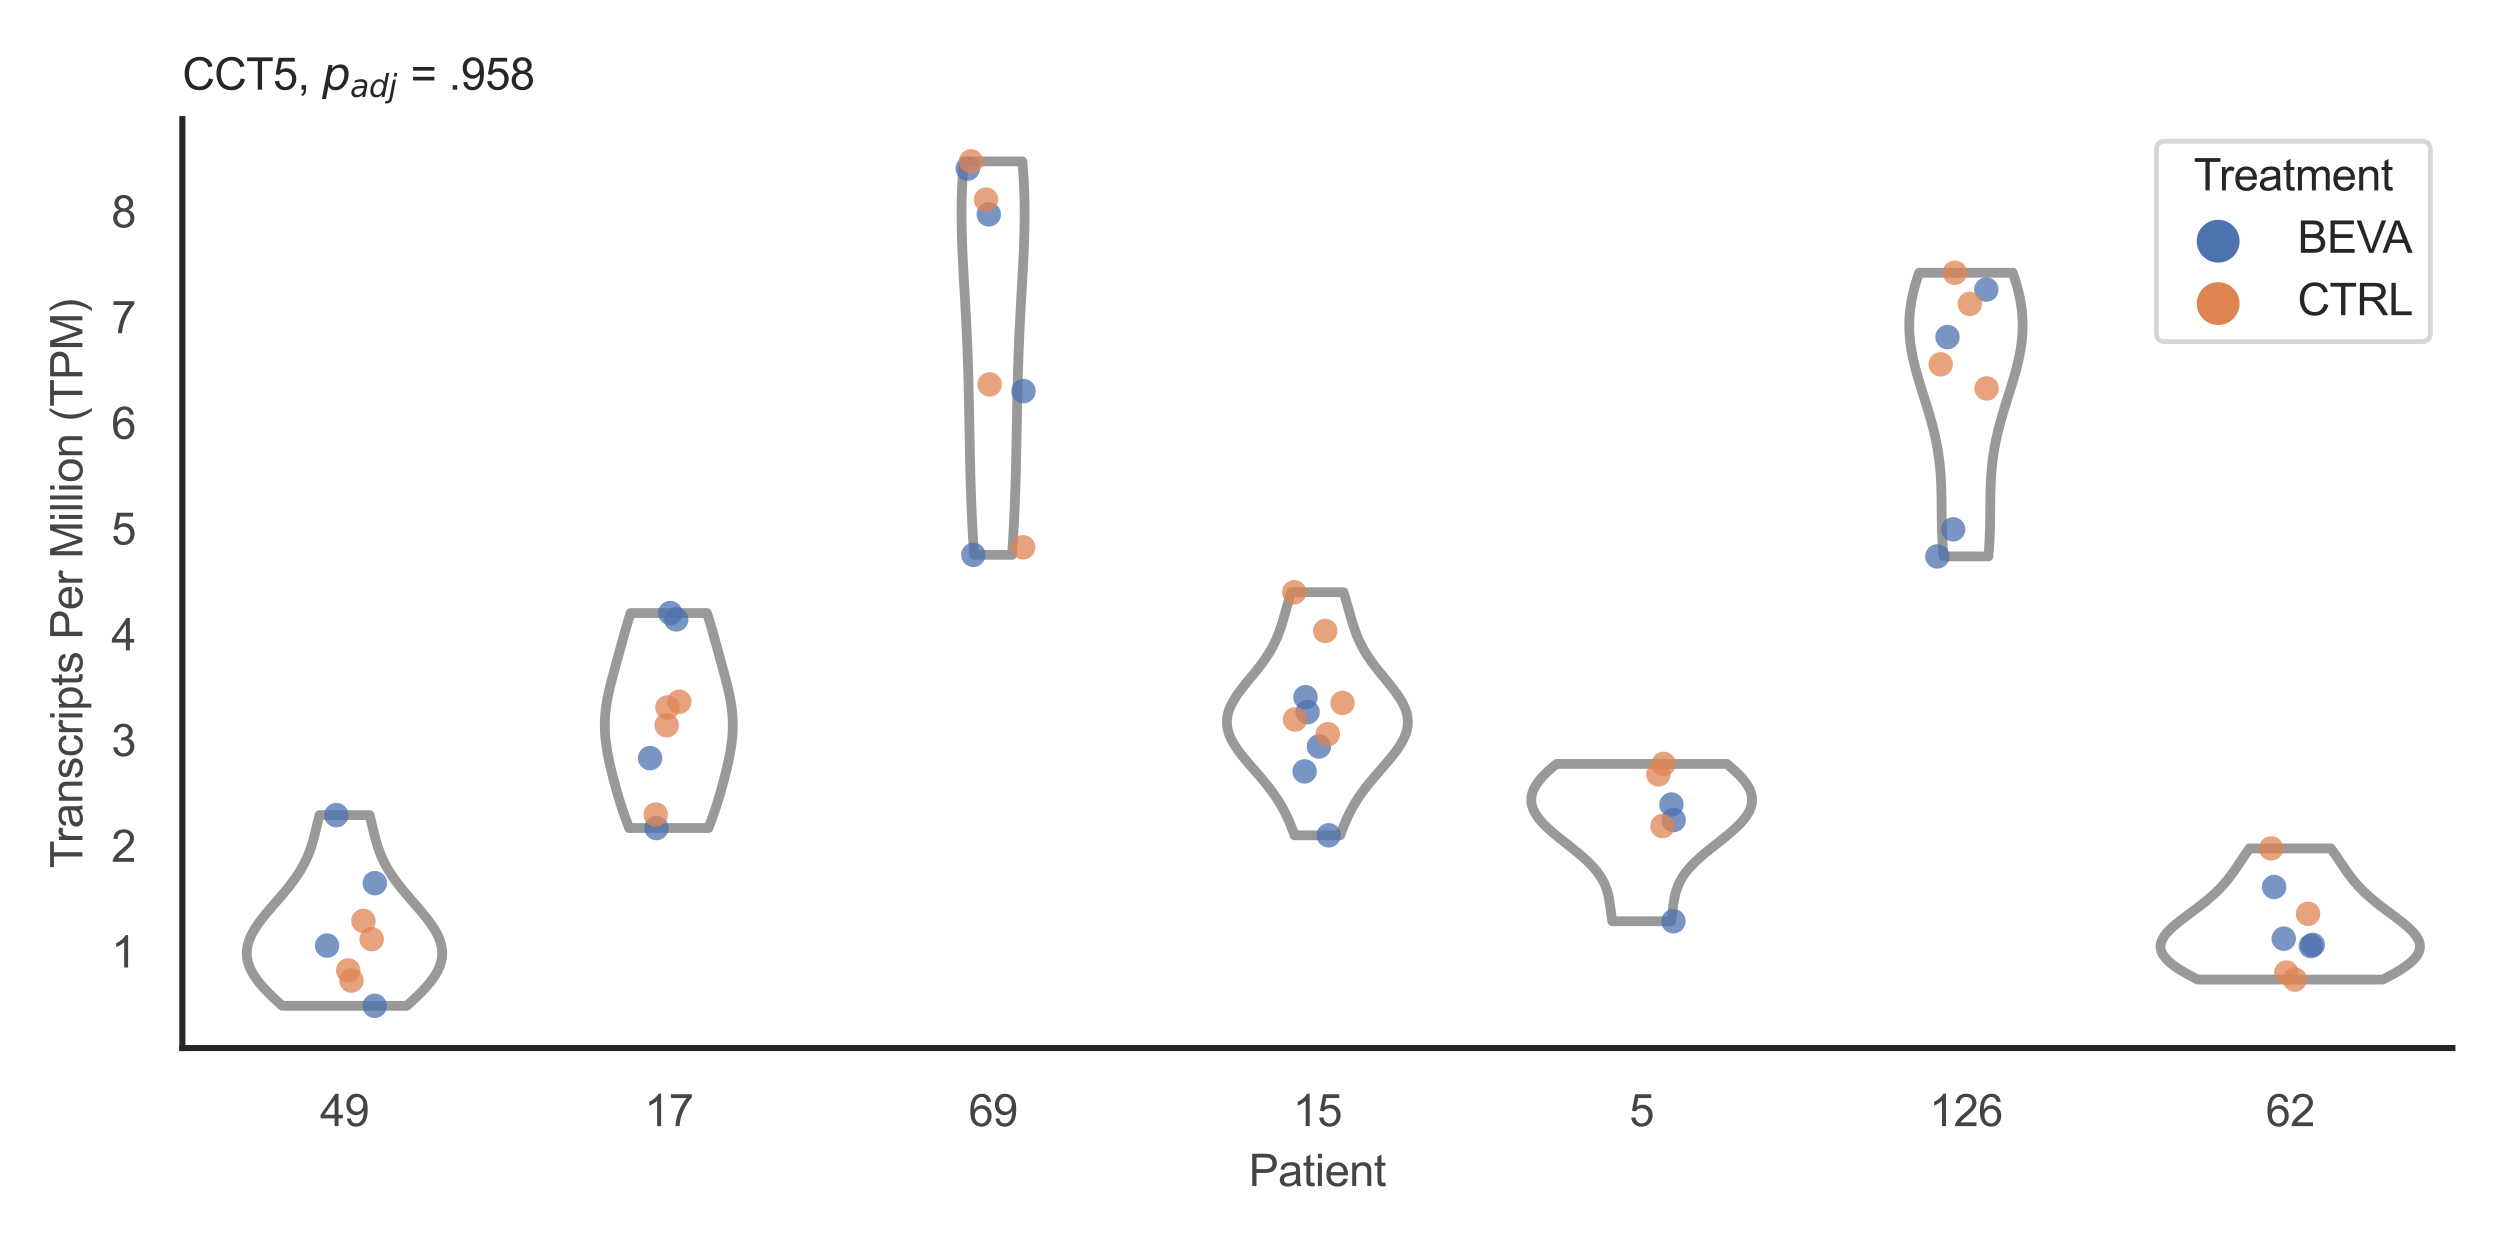<?xml version="1.0" encoding="utf-8" standalone="no"?>
<!DOCTYPE svg PUBLIC "-//W3C//DTD SVG 1.1//EN"
  "http://www.w3.org/Graphics/SVG/1.1/DTD/svg11.dtd">
<svg xmlns:xlink="http://www.w3.org/1999/xlink" width="510.236pt" height="255.118pt" viewBox="0 0 510.236 255.118" xmlns="http://www.w3.org/2000/svg" version="1.1">
 <defs>
  <style type="text/css">*{stroke-linejoin: round; stroke-linecap: butt}</style>
 </defs>
 <g id="figure_1">
  <g id="patch_1">
   <path d="M 0 255.118 
L 510.236 255.118 
L 510.236 0 
L 0 0 
z
" style="fill: #ffffff"/>
  </g>
  <g id="axes_1">
   <g id="patch_2">
    <path d="M 37.22 213.898 
L 500.516 213.898 
L 500.516 24.32 
L 37.22 24.32 
z
" style="fill: #ffffff"/>
   </g>
   <g id="matplotlib.axis_1">
    <g id="xtick_1">
     <g id="text_1">
      <!-- 49 -->
      <g style="fill: #444444" transform="translate(65.308 229.84)scale(0.09 -0.09)">
       <defs>
        <path id="ArialMT-34" d="M 2069 0 
L 2069 1097 
L 81 1097 
L 81 1613 
L 2172 4581 
L 2631 4581 
L 2631 1613 
L 3250 1613 
L 3250 1097 
L 2631 1097 
L 2631 0 
L 2069 0 
z
M 2069 1613 
L 2069 3678 
L 634 1613 
L 2069 1613 
z
" transform="scale(0.016)"/>
        <path id="ArialMT-39" d="M 350 1059 
L 891 1109 
Q 959 728 1153 556 
Q 1347 384 1650 384 
Q 1909 384 2104 503 
Q 2300 622 2425 820 
Q 2550 1019 2634 1356 
Q 2719 1694 2719 2044 
Q 2719 2081 2716 2156 
Q 2547 1888 2255 1720 
Q 1963 1553 1622 1553 
Q 1053 1553 659 1965 
Q 266 2378 266 3053 
Q 266 3750 677 4175 
Q 1088 4600 1706 4600 
Q 2153 4600 2523 4359 
Q 2894 4119 3086 3673 
Q 3278 3228 3278 2384 
Q 3278 1506 3087 986 
Q 2897 466 2520 194 
Q 2144 -78 1638 -78 
Q 1100 -78 759 220 
Q 419 519 350 1059 
z
M 2653 3081 
Q 2653 3566 2395 3850 
Q 2138 4134 1775 4134 
Q 1400 4134 1122 3828 
Q 844 3522 844 3034 
Q 844 2597 1108 2323 
Q 1372 2050 1759 2050 
Q 2150 2050 2401 2323 
Q 2653 2597 2653 3081 
z
" transform="scale(0.016)"/>
       </defs>
       <use xlink:href="#ArialMT-34"/>
       <use xlink:href="#ArialMT-39" x="55.615"/>
      </g>
     </g>
    </g>
    <g id="xtick_2">
     <g id="text_2">
      <!-- 17 -->
      <g style="fill: #444444" transform="translate(131.493 229.84)scale(0.09 -0.09)">
       <defs>
        <path id="ArialMT-31" d="M 2384 0 
L 1822 0 
L 1822 3584 
Q 1619 3391 1289 3197 
Q 959 3003 697 2906 
L 697 3450 
Q 1169 3672 1522 3987 
Q 1875 4303 2022 4600 
L 2384 4600 
L 2384 0 
z
" transform="scale(0.016)"/>
        <path id="ArialMT-37" d="M 303 3981 
L 303 4522 
L 3269 4522 
L 3269 4084 
Q 2831 3619 2401 2847 
Q 1972 2075 1738 1259 
Q 1569 684 1522 0 
L 944 0 
Q 953 541 1156 1306 
Q 1359 2072 1739 2783 
Q 2119 3494 2547 3981 
L 303 3981 
z
" transform="scale(0.016)"/>
       </defs>
       <use xlink:href="#ArialMT-31"/>
       <use xlink:href="#ArialMT-37" x="55.615"/>
      </g>
     </g>
    </g>
    <g id="xtick_3">
     <g id="text_3">
      <!-- 69 -->
      <g style="fill: #444444" transform="translate(197.678 229.84)scale(0.09 -0.09)">
       <defs>
        <path id="ArialMT-36" d="M 3184 3459 
L 2625 3416 
Q 2550 3747 2413 3897 
Q 2184 4138 1850 4138 
Q 1581 4138 1378 3988 
Q 1113 3794 959 3422 
Q 806 3050 800 2363 
Q 1003 2672 1297 2822 
Q 1591 2972 1913 2972 
Q 2475 2972 2870 2558 
Q 3266 2144 3266 1488 
Q 3266 1056 3080 686 
Q 2894 316 2569 119 
Q 2244 -78 1831 -78 
Q 1128 -78 684 439 
Q 241 956 241 2144 
Q 241 3472 731 4075 
Q 1159 4600 1884 4600 
Q 2425 4600 2770 4297 
Q 3116 3994 3184 3459 
z
M 888 1484 
Q 888 1194 1011 928 
Q 1134 663 1356 523 
Q 1578 384 1822 384 
Q 2178 384 2434 671 
Q 2691 959 2691 1453 
Q 2691 1928 2437 2201 
Q 2184 2475 1800 2475 
Q 1419 2475 1153 2201 
Q 888 1928 888 1484 
z
" transform="scale(0.016)"/>
       </defs>
       <use xlink:href="#ArialMT-36"/>
       <use xlink:href="#ArialMT-39" x="55.615"/>
      </g>
     </g>
    </g>
    <g id="xtick_4">
     <g id="text_4">
      <!-- 15 -->
      <g style="fill: #444444" transform="translate(263.863 229.84)scale(0.09 -0.09)">
       <defs>
        <path id="ArialMT-35" d="M 266 1200 
L 856 1250 
Q 922 819 1161 601 
Q 1400 384 1738 384 
Q 2144 384 2425 690 
Q 2706 997 2706 1503 
Q 2706 1984 2436 2262 
Q 2166 2541 1728 2541 
Q 1456 2541 1237 2417 
Q 1019 2294 894 2097 
L 366 2166 
L 809 4519 
L 3088 4519 
L 3088 3981 
L 1259 3981 
L 1013 2750 
Q 1425 3038 1878 3038 
Q 2478 3038 2890 2622 
Q 3303 2206 3303 1553 
Q 3303 931 2941 478 
Q 2500 -78 1738 -78 
Q 1113 -78 717 272 
Q 322 622 266 1200 
z
" transform="scale(0.016)"/>
       </defs>
       <use xlink:href="#ArialMT-31"/>
       <use xlink:href="#ArialMT-35" x="55.615"/>
      </g>
     </g>
    </g>
    <g id="xtick_5">
     <g id="text_5">
      <!-- 5 -->
      <g style="fill: #444444" transform="translate(332.551 229.84)scale(0.09 -0.09)">
       <use xlink:href="#ArialMT-35"/>
      </g>
     </g>
    </g>
    <g id="xtick_6">
     <g id="text_6">
      <!-- 126 -->
      <g style="fill: #444444" transform="translate(393.731 229.84)scale(0.09 -0.09)">
       <defs>
        <path id="ArialMT-32" d="M 3222 541 
L 3222 0 
L 194 0 
Q 188 203 259 391 
Q 375 700 629 1000 
Q 884 1300 1366 1694 
Q 2113 2306 2375 2664 
Q 2638 3022 2638 3341 
Q 2638 3675 2398 3904 
Q 2159 4134 1775 4134 
Q 1369 4134 1125 3890 
Q 881 3647 878 3216 
L 300 3275 
Q 359 3922 746 4261 
Q 1134 4600 1788 4600 
Q 2447 4600 2831 4234 
Q 3216 3869 3216 3328 
Q 3216 3053 3103 2787 
Q 2991 2522 2730 2228 
Q 2469 1934 1863 1422 
Q 1356 997 1212 845 
Q 1069 694 975 541 
L 3222 541 
z
" transform="scale(0.016)"/>
       </defs>
       <use xlink:href="#ArialMT-31"/>
       <use xlink:href="#ArialMT-32" x="55.615"/>
       <use xlink:href="#ArialMT-36" x="111.23"/>
      </g>
     </g>
    </g>
    <g id="xtick_7">
     <g id="text_7">
      <!-- 62 -->
      <g style="fill: #444444" transform="translate(462.419 229.84)scale(0.09 -0.09)">
       <use xlink:href="#ArialMT-36"/>
       <use xlink:href="#ArialMT-32" x="55.615"/>
      </g>
     </g>
    </g>
    <g id="text_8">
     <!-- Patient -->
     <g style="fill: #444444" transform="translate(254.859 242.071)scale(0.09 -0.09)">
      <defs>
       <path id="ArialMT-50" d="M 494 0 
L 494 4581 
L 2222 4581 
Q 2678 4581 2919 4538 
Q 3256 4481 3484 4323 
Q 3713 4166 3852 3881 
Q 3991 3597 3991 3256 
Q 3991 2672 3619 2267 
Q 3247 1863 2275 1863 
L 1100 1863 
L 1100 0 
L 494 0 
z
M 1100 2403 
L 2284 2403 
Q 2872 2403 3119 2622 
Q 3366 2841 3366 3238 
Q 3366 3525 3220 3729 
Q 3075 3934 2838 4000 
Q 2684 4041 2272 4041 
L 1100 4041 
L 1100 2403 
z
" transform="scale(0.016)"/>
       <path id="ArialMT-61" d="M 2588 409 
Q 2275 144 1986 34 
Q 1697 -75 1366 -75 
Q 819 -75 525 192 
Q 231 459 231 875 
Q 231 1119 342 1320 
Q 453 1522 633 1644 
Q 813 1766 1038 1828 
Q 1203 1872 1538 1913 
Q 2219 1994 2541 2106 
Q 2544 2222 2544 2253 
Q 2544 2597 2384 2738 
Q 2169 2928 1744 2928 
Q 1347 2928 1158 2789 
Q 969 2650 878 2297 
L 328 2372 
Q 403 2725 575 2942 
Q 747 3159 1072 3276 
Q 1397 3394 1825 3394 
Q 2250 3394 2515 3294 
Q 2781 3194 2906 3042 
Q 3031 2891 3081 2659 
Q 3109 2516 3109 2141 
L 3109 1391 
Q 3109 606 3145 398 
Q 3181 191 3288 0 
L 2700 0 
Q 2613 175 2588 409 
z
M 2541 1666 
Q 2234 1541 1622 1453 
Q 1275 1403 1131 1340 
Q 988 1278 909 1158 
Q 831 1038 831 891 
Q 831 666 1001 516 
Q 1172 366 1500 366 
Q 1825 366 2078 508 
Q 2331 650 2450 897 
Q 2541 1088 2541 1459 
L 2541 1666 
z
" transform="scale(0.016)"/>
       <path id="ArialMT-74" d="M 1650 503 
L 1731 6 
Q 1494 -44 1306 -44 
Q 1000 -44 831 53 
Q 663 150 594 308 
Q 525 466 525 972 
L 525 2881 
L 113 2881 
L 113 3319 
L 525 3319 
L 525 4141 
L 1084 4478 
L 1084 3319 
L 1650 3319 
L 1650 2881 
L 1084 2881 
L 1084 941 
Q 1084 700 1114 631 
Q 1144 563 1211 522 
Q 1278 481 1403 481 
Q 1497 481 1650 503 
z
" transform="scale(0.016)"/>
       <path id="ArialMT-69" d="M 425 3934 
L 425 4581 
L 988 4581 
L 988 3934 
L 425 3934 
z
M 425 0 
L 425 3319 
L 988 3319 
L 988 0 
L 425 0 
z
" transform="scale(0.016)"/>
       <path id="ArialMT-65" d="M 2694 1069 
L 3275 997 
Q 3138 488 2766 206 
Q 2394 -75 1816 -75 
Q 1088 -75 661 373 
Q 234 822 234 1631 
Q 234 2469 665 2931 
Q 1097 3394 1784 3394 
Q 2450 3394 2872 2941 
Q 3294 2488 3294 1666 
Q 3294 1616 3291 1516 
L 816 1516 
Q 847 969 1125 678 
Q 1403 388 1819 388 
Q 2128 388 2347 550 
Q 2566 713 2694 1069 
z
M 847 1978 
L 2700 1978 
Q 2663 2397 2488 2606 
Q 2219 2931 1791 2931 
Q 1403 2931 1139 2672 
Q 875 2413 847 1978 
z
" transform="scale(0.016)"/>
       <path id="ArialMT-6e" d="M 422 0 
L 422 3319 
L 928 3319 
L 928 2847 
Q 1294 3394 1984 3394 
Q 2284 3394 2536 3286 
Q 2788 3178 2913 3003 
Q 3038 2828 3088 2588 
Q 3119 2431 3119 2041 
L 3119 0 
L 2556 0 
L 2556 2019 
Q 2556 2363 2490 2533 
Q 2425 2703 2258 2804 
Q 2091 2906 1866 2906 
Q 1506 2906 1245 2678 
Q 984 2450 984 1813 
L 984 0 
L 422 0 
z
" transform="scale(0.016)"/>
      </defs>
      <use xlink:href="#ArialMT-50"/>
      <use xlink:href="#ArialMT-61" x="66.699"/>
      <use xlink:href="#ArialMT-74" x="122.314"/>
      <use xlink:href="#ArialMT-69" x="150.098"/>
      <use xlink:href="#ArialMT-65" x="172.314"/>
      <use xlink:href="#ArialMT-6e" x="227.93"/>
      <use xlink:href="#ArialMT-74" x="283.545"/>
     </g>
    </g>
   </g>
   <g id="matplotlib.axis_2">
    <g id="ytick_1">
     <g id="text_9">
      <!-- 1 -->
      <g style="fill: #444444" transform="translate(22.715 197.47)scale(0.09 -0.09)">
       <use xlink:href="#ArialMT-31"/>
      </g>
     </g>
    </g>
    <g id="ytick_2">
     <g id="text_10">
      <!-- 2 -->
      <g style="fill: #444444" transform="translate(22.715 175.889)scale(0.09 -0.09)">
       <use xlink:href="#ArialMT-32"/>
      </g>
     </g>
    </g>
    <g id="ytick_3">
     <g id="text_11">
      <!-- 3 -->
      <g style="fill: #444444" transform="translate(22.715 154.309)scale(0.09 -0.09)">
       <defs>
        <path id="ArialMT-33" d="M 269 1209 
L 831 1284 
Q 928 806 1161 595 
Q 1394 384 1728 384 
Q 2125 384 2398 659 
Q 2672 934 2672 1341 
Q 2672 1728 2419 1979 
Q 2166 2231 1775 2231 
Q 1616 2231 1378 2169 
L 1441 2663 
Q 1497 2656 1531 2656 
Q 1891 2656 2178 2843 
Q 2466 3031 2466 3422 
Q 2466 3731 2256 3934 
Q 2047 4138 1716 4138 
Q 1388 4138 1169 3931 
Q 950 3725 888 3313 
L 325 3413 
Q 428 3978 793 4289 
Q 1159 4600 1703 4600 
Q 2078 4600 2393 4439 
Q 2709 4278 2876 4000 
Q 3044 3722 3044 3409 
Q 3044 3113 2884 2869 
Q 2725 2625 2413 2481 
Q 2819 2388 3044 2092 
Q 3269 1797 3269 1353 
Q 3269 753 2831 336 
Q 2394 -81 1725 -81 
Q 1122 -81 723 278 
Q 325 638 269 1209 
z
" transform="scale(0.016)"/>
       </defs>
       <use xlink:href="#ArialMT-33"/>
      </g>
     </g>
    </g>
    <g id="ytick_4">
     <g id="text_12">
      <!-- 4 -->
      <g style="fill: #444444" transform="translate(22.715 132.728)scale(0.09 -0.09)">
       <use xlink:href="#ArialMT-34"/>
      </g>
     </g>
    </g>
    <g id="ytick_5">
     <g id="text_13">
      <!-- 5 -->
      <g style="fill: #444444" transform="translate(22.715 111.148)scale(0.09 -0.09)">
       <use xlink:href="#ArialMT-35"/>
      </g>
     </g>
    </g>
    <g id="ytick_6">
     <g id="text_14">
      <!-- 6 -->
      <g style="fill: #444444" transform="translate(22.715 89.567)scale(0.09 -0.09)">
       <use xlink:href="#ArialMT-36"/>
      </g>
     </g>
    </g>
    <g id="ytick_7">
     <g id="text_15">
      <!-- 7 -->
      <g style="fill: #444444" transform="translate(22.715 67.987)scale(0.09 -0.09)">
       <use xlink:href="#ArialMT-37"/>
      </g>
     </g>
    </g>
    <g id="ytick_8">
     <g id="text_16">
      <!-- 8 -->
      <g style="fill: #444444" transform="translate(22.715 46.406)scale(0.09 -0.09)">
       <defs>
        <path id="ArialMT-38" d="M 1131 2484 
Q 781 2613 612 2850 
Q 444 3088 444 3419 
Q 444 3919 803 4259 
Q 1163 4600 1759 4600 
Q 2359 4600 2725 4251 
Q 3091 3903 3091 3403 
Q 3091 3084 2923 2848 
Q 2756 2613 2416 2484 
Q 2838 2347 3058 2040 
Q 3278 1734 3278 1309 
Q 3278 722 2862 322 
Q 2447 -78 1769 -78 
Q 1091 -78 675 323 
Q 259 725 259 1325 
Q 259 1772 486 2073 
Q 713 2375 1131 2484 
z
M 1019 3438 
Q 1019 3113 1228 2906 
Q 1438 2700 1772 2700 
Q 2097 2700 2305 2904 
Q 2513 3109 2513 3406 
Q 2513 3716 2298 3927 
Q 2084 4138 1766 4138 
Q 1444 4138 1231 3931 
Q 1019 3725 1019 3438 
z
M 838 1322 
Q 838 1081 952 856 
Q 1066 631 1291 507 
Q 1516 384 1775 384 
Q 2178 384 2440 643 
Q 2703 903 2703 1303 
Q 2703 1709 2433 1975 
Q 2163 2241 1756 2241 
Q 1359 2241 1098 1978 
Q 838 1716 838 1322 
z
" transform="scale(0.016)"/>
       </defs>
       <use xlink:href="#ArialMT-38"/>
      </g>
     </g>
    </g>
    <g id="text_17">
     <!-- Transcripts Per Million (TPM) -->
     <g style="fill: #444444" transform="translate(16.821 177.194)rotate(-90)scale(0.09 -0.09)">
      <defs>
       <path id="ArialMT-54" d="M 1659 0 
L 1659 4041 
L 150 4041 
L 150 4581 
L 3781 4581 
L 3781 4041 
L 2266 4041 
L 2266 0 
L 1659 0 
z
" transform="scale(0.016)"/>
       <path id="ArialMT-72" d="M 416 0 
L 416 3319 
L 922 3319 
L 922 2816 
Q 1116 3169 1280 3281 
Q 1444 3394 1641 3394 
Q 1925 3394 2219 3213 
L 2025 2691 
Q 1819 2813 1613 2813 
Q 1428 2813 1281 2702 
Q 1134 2591 1072 2394 
Q 978 2094 978 1738 
L 978 0 
L 416 0 
z
" transform="scale(0.016)"/>
       <path id="ArialMT-73" d="M 197 991 
L 753 1078 
Q 800 744 1014 566 
Q 1228 388 1613 388 
Q 2000 388 2187 545 
Q 2375 703 2375 916 
Q 2375 1106 2209 1216 
Q 2094 1291 1634 1406 
Q 1016 1563 777 1677 
Q 538 1791 414 1992 
Q 291 2194 291 2438 
Q 291 2659 392 2848 
Q 494 3038 669 3163 
Q 800 3259 1026 3326 
Q 1253 3394 1513 3394 
Q 1903 3394 2198 3281 
Q 2494 3169 2634 2976 
Q 2775 2784 2828 2463 
L 2278 2388 
Q 2241 2644 2061 2787 
Q 1881 2931 1553 2931 
Q 1166 2931 1000 2803 
Q 834 2675 834 2503 
Q 834 2394 903 2306 
Q 972 2216 1119 2156 
Q 1203 2125 1616 2013 
Q 2213 1853 2448 1751 
Q 2684 1650 2818 1456 
Q 2953 1263 2953 975 
Q 2953 694 2789 445 
Q 2625 197 2315 61 
Q 2006 -75 1616 -75 
Q 969 -75 630 194 
Q 291 463 197 991 
z
" transform="scale(0.016)"/>
       <path id="ArialMT-63" d="M 2588 1216 
L 3141 1144 
Q 3050 572 2676 248 
Q 2303 -75 1759 -75 
Q 1078 -75 664 370 
Q 250 816 250 1647 
Q 250 2184 428 2587 
Q 606 2991 970 3192 
Q 1334 3394 1763 3394 
Q 2303 3394 2647 3120 
Q 2991 2847 3088 2344 
L 2541 2259 
Q 2463 2594 2264 2762 
Q 2066 2931 1784 2931 
Q 1359 2931 1093 2626 
Q 828 2322 828 1663 
Q 828 994 1084 691 
Q 1341 388 1753 388 
Q 2084 388 2306 591 
Q 2528 794 2588 1216 
z
" transform="scale(0.016)"/>
       <path id="ArialMT-70" d="M 422 -1272 
L 422 3319 
L 934 3319 
L 934 2888 
Q 1116 3141 1344 3267 
Q 1572 3394 1897 3394 
Q 2322 3394 2647 3175 
Q 2972 2956 3137 2557 
Q 3303 2159 3303 1684 
Q 3303 1175 3120 767 
Q 2938 359 2589 142 
Q 2241 -75 1856 -75 
Q 1575 -75 1351 44 
Q 1128 163 984 344 
L 984 -1272 
L 422 -1272 
z
M 931 1641 
Q 931 1000 1190 694 
Q 1450 388 1819 388 
Q 2194 388 2461 705 
Q 2728 1022 2728 1688 
Q 2728 2322 2467 2637 
Q 2206 2953 1844 2953 
Q 1484 2953 1207 2617 
Q 931 2281 931 1641 
z
" transform="scale(0.016)"/>
       <path id="ArialMT-20" transform="scale(0.016)"/>
       <path id="ArialMT-4d" d="M 475 0 
L 475 4581 
L 1388 4581 
L 2472 1338 
Q 2622 884 2691 659 
Q 2769 909 2934 1394 
L 4031 4581 
L 4847 4581 
L 4847 0 
L 4263 0 
L 4263 3834 
L 2931 0 
L 2384 0 
L 1059 3900 
L 1059 0 
L 475 0 
z
" transform="scale(0.016)"/>
       <path id="ArialMT-6c" d="M 409 0 
L 409 4581 
L 972 4581 
L 972 0 
L 409 0 
z
" transform="scale(0.016)"/>
       <path id="ArialMT-6f" d="M 213 1659 
Q 213 2581 725 3025 
Q 1153 3394 1769 3394 
Q 2453 3394 2887 2945 
Q 3322 2497 3322 1706 
Q 3322 1066 3130 698 
Q 2938 331 2570 128 
Q 2203 -75 1769 -75 
Q 1072 -75 642 372 
Q 213 819 213 1659 
z
M 791 1659 
Q 791 1022 1069 705 
Q 1347 388 1769 388 
Q 2188 388 2466 706 
Q 2744 1025 2744 1678 
Q 2744 2294 2464 2611 
Q 2184 2928 1769 2928 
Q 1347 2928 1069 2612 
Q 791 2297 791 1659 
z
" transform="scale(0.016)"/>
       <path id="ArialMT-28" d="M 1497 -1347 
Q 1031 -759 709 28 
Q 388 816 388 1659 
Q 388 2403 628 3084 
Q 909 3875 1497 4659 
L 1900 4659 
Q 1522 4009 1400 3731 
Q 1209 3300 1100 2831 
Q 966 2247 966 1656 
Q 966 153 1900 -1347 
L 1497 -1347 
z
" transform="scale(0.016)"/>
       <path id="ArialMT-29" d="M 791 -1347 
L 388 -1347 
Q 1322 153 1322 1656 
Q 1322 2244 1188 2822 
Q 1081 3291 891 3722 
Q 769 4003 388 4659 
L 791 4659 
Q 1378 3875 1659 3084 
Q 1900 2403 1900 1659 
Q 1900 816 1576 28 
Q 1253 -759 791 -1347 
z
" transform="scale(0.016)"/>
      </defs>
      <use xlink:href="#ArialMT-54"/>
      <use xlink:href="#ArialMT-72" x="57.334"/>
      <use xlink:href="#ArialMT-61" x="90.635"/>
      <use xlink:href="#ArialMT-6e" x="146.25"/>
      <use xlink:href="#ArialMT-73" x="201.865"/>
      <use xlink:href="#ArialMT-63" x="251.865"/>
      <use xlink:href="#ArialMT-72" x="301.865"/>
      <use xlink:href="#ArialMT-69" x="335.166"/>
      <use xlink:href="#ArialMT-70" x="357.383"/>
      <use xlink:href="#ArialMT-74" x="412.998"/>
      <use xlink:href="#ArialMT-73" x="440.781"/>
      <use xlink:href="#ArialMT-20" x="490.781"/>
      <use xlink:href="#ArialMT-50" x="518.564"/>
      <use xlink:href="#ArialMT-65" x="585.264"/>
      <use xlink:href="#ArialMT-72" x="640.879"/>
      <use xlink:href="#ArialMT-20" x="674.18"/>
      <use xlink:href="#ArialMT-4d" x="701.963"/>
      <use xlink:href="#ArialMT-69" x="785.264"/>
      <use xlink:href="#ArialMT-6c" x="807.48"/>
      <use xlink:href="#ArialMT-6c" x="829.697"/>
      <use xlink:href="#ArialMT-69" x="851.914"/>
      <use xlink:href="#ArialMT-6f" x="874.131"/>
      <use xlink:href="#ArialMT-6e" x="929.746"/>
      <use xlink:href="#ArialMT-20" x="985.361"/>
      <use xlink:href="#ArialMT-28" x="1013.145"/>
      <use xlink:href="#ArialMT-54" x="1046.445"/>
      <use xlink:href="#ArialMT-50" x="1107.529"/>
      <use xlink:href="#ArialMT-4d" x="1174.229"/>
      <use xlink:href="#ArialMT-29" x="1257.529"/>
     </g>
    </g>
   </g>
   <g id="PolyCollection_1">
    <defs>
     <path id="m48fc9c1bc3" d="M 83.024 -49.837 
L 57.601 -49.837 
L 57.166 -50.23 
L 56.735 -50.623 
L 56.31 -51.017 
L 55.891 -51.41 
L 55.48 -51.803 
L 55.079 -52.196 
L 54.687 -52.589 
L 54.306 -52.982 
L 53.938 -53.375 
L 53.583 -53.768 
L 53.243 -54.161 
L 52.918 -54.554 
L 52.609 -54.948 
L 52.317 -55.341 
L 52.043 -55.734 
L 51.788 -56.127 
L 51.552 -56.52 
L 51.337 -56.913 
L 51.142 -57.306 
L 50.968 -57.699 
L 50.816 -58.092 
L 50.685 -58.486 
L 50.577 -58.879 
L 50.491 -59.272 
L 50.428 -59.665 
L 50.387 -60.058 
L 50.369 -60.451 
L 50.373 -60.844 
L 50.399 -61.237 
L 50.448 -61.63 
L 50.517 -62.024 
L 50.608 -62.417 
L 50.72 -62.81 
L 50.851 -63.203 
L 51.002 -63.596 
L 51.172 -63.989 
L 51.36 -64.382 
L 51.565 -64.775 
L 51.786 -65.168 
L 52.023 -65.562 
L 52.274 -65.955 
L 52.538 -66.348 
L 52.815 -66.741 
L 53.103 -67.134 
L 53.401 -67.527 
L 53.709 -67.92 
L 54.024 -68.313 
L 54.347 -68.706 
L 54.675 -69.099 
L 55.008 -69.493 
L 55.345 -69.886 
L 55.685 -70.279 
L 56.026 -70.672 
L 56.368 -71.065 
L 56.709 -71.458 
L 57.049 -71.851 
L 57.386 -72.244 
L 57.721 -72.637 
L 58.051 -73.031 
L 58.376 -73.424 
L 58.696 -73.817 
L 59.01 -74.21 
L 59.317 -74.603 
L 59.616 -74.996 
L 59.908 -75.389 
L 60.191 -75.782 
L 60.465 -76.175 
L 60.73 -76.569 
L 60.986 -76.962 
L 61.232 -77.355 
L 61.468 -77.748 
L 61.694 -78.141 
L 61.91 -78.534 
L 62.117 -78.927 
L 62.314 -79.32 
L 62.501 -79.713 
L 62.679 -80.107 
L 62.848 -80.5 
L 63.008 -80.893 
L 63.16 -81.286 
L 63.304 -81.679 
L 63.441 -82.072 
L 63.57 -82.465 
L 63.694 -82.858 
L 63.811 -83.251 
L 63.924 -83.644 
L 64.032 -84.038 
L 64.136 -84.431 
L 64.237 -84.824 
L 64.335 -85.217 
L 64.431 -85.61 
L 64.526 -86.003 
L 64.62 -86.396 
L 64.714 -86.789 
L 64.808 -87.182 
L 64.903 -87.576 
L 64.999 -87.969 
L 65.097 -88.362 
L 65.197 -88.755 
L 75.428 -88.755 
L 75.428 -88.755 
L 75.528 -88.362 
L 75.626 -87.969 
L 75.722 -87.576 
L 75.817 -87.182 
L 75.911 -86.789 
L 76.005 -86.396 
L 76.099 -86.003 
L 76.194 -85.61 
L 76.29 -85.217 
L 76.388 -84.824 
L 76.489 -84.431 
L 76.593 -84.038 
L 76.701 -83.644 
L 76.814 -83.251 
L 76.932 -82.858 
L 77.055 -82.465 
L 77.185 -82.072 
L 77.321 -81.679 
L 77.465 -81.286 
L 77.617 -80.893 
L 77.777 -80.5 
L 77.946 -80.107 
L 78.124 -79.713 
L 78.311 -79.32 
L 78.508 -78.927 
L 78.715 -78.534 
L 78.931 -78.141 
L 79.157 -77.748 
L 79.394 -77.355 
L 79.64 -76.962 
L 79.895 -76.569 
L 80.16 -76.175 
L 80.434 -75.782 
L 80.717 -75.389 
L 81.009 -74.996 
L 81.308 -74.603 
L 81.615 -74.21 
L 81.929 -73.817 
L 82.249 -73.424 
L 82.574 -73.031 
L 82.905 -72.637 
L 83.239 -72.244 
L 83.576 -71.851 
L 83.916 -71.458 
L 84.257 -71.065 
L 84.599 -70.672 
L 84.94 -70.279 
L 85.28 -69.886 
L 85.617 -69.493 
L 85.95 -69.099 
L 86.278 -68.706 
L 86.601 -68.313 
L 86.916 -67.92 
L 87.224 -67.527 
L 87.522 -67.134 
L 87.81 -66.741 
L 88.087 -66.348 
L 88.352 -65.955 
L 88.603 -65.562 
L 88.839 -65.168 
L 89.06 -64.775 
L 89.265 -64.382 
L 89.453 -63.989 
L 89.623 -63.596 
L 89.774 -63.203 
L 89.905 -62.81 
L 90.017 -62.417 
L 90.108 -62.024 
L 90.178 -61.63 
L 90.226 -61.237 
L 90.252 -60.844 
L 90.256 -60.451 
L 90.238 -60.058 
L 90.197 -59.665 
L 90.134 -59.272 
L 90.048 -58.879 
L 89.94 -58.486 
L 89.81 -58.092 
L 89.657 -57.699 
L 89.483 -57.306 
L 89.288 -56.913 
L 89.073 -56.52 
L 88.837 -56.127 
L 88.582 -55.734 
L 88.308 -55.341 
L 88.017 -54.948 
L 87.708 -54.554 
L 87.382 -54.161 
L 87.042 -53.768 
L 86.687 -53.375 
L 86.319 -52.982 
L 85.938 -52.589 
L 85.547 -52.196 
L 85.145 -51.803 
L 84.734 -51.41 
L 84.315 -51.017 
L 83.89 -50.623 
L 83.459 -50.23 
L 83.024 -49.837 
z
" style="stroke: #999999; stroke-width: 2"/>
    </defs>
    <g clip-path="url(#pa6afcd69f8)">
     <use xlink:href="#m48fc9c1bc3" x="0" y="255.118" style="fill: #ffffff; stroke: #999999; stroke-width: 2"/>
    </g>
   </g>
   <g id="PolyCollection_2">
    <defs>
     <path id="m6ba713ffbb" d="M 144.583 -86.116 
L 128.412 -86.116 
L 128.239 -86.56 
L 128.069 -87.003 
L 127.902 -87.446 
L 127.739 -87.889 
L 127.579 -88.333 
L 127.422 -88.776 
L 127.268 -89.219 
L 127.117 -89.662 
L 126.969 -90.106 
L 126.824 -90.549 
L 126.682 -90.992 
L 126.542 -91.435 
L 126.405 -91.878 
L 126.271 -92.322 
L 126.138 -92.765 
L 126.008 -93.208 
L 125.881 -93.651 
L 125.755 -94.095 
L 125.631 -94.538 
L 125.509 -94.981 
L 125.389 -95.424 
L 125.271 -95.868 
L 125.155 -96.311 
L 125.041 -96.754 
L 124.929 -97.197 
L 124.819 -97.641 
L 124.712 -98.084 
L 124.607 -98.527 
L 124.504 -98.97 
L 124.405 -99.414 
L 124.309 -99.857 
L 124.216 -100.3 
L 124.127 -100.743 
L 124.042 -101.187 
L 123.961 -101.63 
L 123.885 -102.073 
L 123.814 -102.516 
L 123.748 -102.96 
L 123.688 -103.403 
L 123.633 -103.846 
L 123.585 -104.289 
L 123.543 -104.733 
L 123.507 -105.176 
L 123.479 -105.619 
L 123.457 -106.062 
L 123.443 -106.506 
L 123.436 -106.949 
L 123.437 -107.392 
L 123.445 -107.835 
L 123.461 -108.278 
L 123.485 -108.722 
L 123.515 -109.165 
L 123.553 -109.608 
L 123.599 -110.051 
L 123.651 -110.495 
L 123.71 -110.938 
L 123.776 -111.381 
L 123.848 -111.824 
L 123.926 -112.268 
L 124.01 -112.711 
L 124.098 -113.154 
L 124.192 -113.597 
L 124.29 -114.041 
L 124.392 -114.484 
L 124.498 -114.927 
L 124.607 -115.37 
L 124.718 -115.814 
L 124.832 -116.257 
L 124.948 -116.7 
L 125.066 -117.143 
L 125.185 -117.587 
L 125.305 -118.03 
L 125.426 -118.473 
L 125.547 -118.916 
L 125.669 -119.36 
L 125.791 -119.803 
L 125.913 -120.246 
L 126.034 -120.689 
L 126.156 -121.133 
L 126.277 -121.576 
L 126.398 -122.019 
L 126.519 -122.462 
L 126.64 -122.905 
L 126.761 -123.349 
L 126.882 -123.792 
L 127.003 -124.235 
L 127.125 -124.678 
L 127.248 -125.122 
L 127.372 -125.565 
L 127.497 -126.008 
L 127.623 -126.451 
L 127.751 -126.895 
L 127.881 -127.338 
L 128.013 -127.781 
L 128.147 -128.224 
L 128.284 -128.668 
L 128.423 -129.111 
L 128.566 -129.554 
L 128.711 -129.997 
L 144.285 -129.997 
L 144.285 -129.997 
L 144.43 -129.554 
L 144.572 -129.111 
L 144.712 -128.668 
L 144.848 -128.224 
L 144.983 -127.781 
L 145.115 -127.338 
L 145.245 -126.895 
L 145.373 -126.451 
L 145.499 -126.008 
L 145.624 -125.565 
L 145.748 -125.122 
L 145.87 -124.678 
L 145.992 -124.235 
L 146.114 -123.792 
L 146.235 -123.349 
L 146.356 -122.905 
L 146.477 -122.462 
L 146.598 -122.019 
L 146.719 -121.576 
L 146.84 -121.133 
L 146.961 -120.689 
L 147.083 -120.246 
L 147.205 -119.803 
L 147.326 -119.36 
L 147.448 -118.916 
L 147.569 -118.473 
L 147.69 -118.03 
L 147.81 -117.587 
L 147.929 -117.143 
L 148.047 -116.7 
L 148.163 -116.257 
L 148.277 -115.814 
L 148.389 -115.37 
L 148.498 -114.927 
L 148.604 -114.484 
L 148.706 -114.041 
L 148.804 -113.597 
L 148.897 -113.154 
L 148.986 -112.711 
L 149.069 -112.268 
L 149.147 -111.824 
L 149.219 -111.381 
L 149.285 -110.938 
L 149.344 -110.495 
L 149.397 -110.051 
L 149.442 -109.608 
L 149.48 -109.165 
L 149.511 -108.722 
L 149.534 -108.278 
L 149.55 -107.835 
L 149.558 -107.392 
L 149.559 -106.949 
L 149.552 -106.506 
L 149.538 -106.062 
L 149.517 -105.619 
L 149.488 -105.176 
L 149.453 -104.733 
L 149.411 -104.289 
L 149.362 -103.846 
L 149.308 -103.403 
L 149.247 -102.96 
L 149.181 -102.516 
L 149.11 -102.073 
L 149.034 -101.63 
L 148.953 -101.187 
L 148.868 -100.743 
L 148.779 -100.3 
L 148.687 -99.857 
L 148.59 -99.414 
L 148.491 -98.97 
L 148.389 -98.527 
L 148.284 -98.084 
L 148.176 -97.641 
L 148.067 -97.197 
L 147.955 -96.754 
L 147.841 -96.311 
L 147.725 -95.868 
L 147.607 -95.424 
L 147.487 -94.981 
L 147.365 -94.538 
L 147.241 -94.095 
L 147.115 -93.651 
L 146.987 -93.208 
L 146.857 -92.765 
L 146.725 -92.322 
L 146.59 -91.878 
L 146.453 -91.435 
L 146.314 -90.992 
L 146.171 -90.549 
L 146.026 -90.106 
L 145.879 -89.662 
L 145.728 -89.219 
L 145.574 -88.776 
L 145.417 -88.333 
L 145.257 -87.889 
L 145.093 -87.446 
L 144.926 -87.003 
L 144.757 -86.56 
L 144.583 -86.116 
z
" style="stroke: #999999; stroke-width: 2"/>
    </defs>
    <g clip-path="url(#pa6afcd69f8)">
     <use xlink:href="#m6ba713ffbb" x="0" y="255.118" style="fill: #ffffff; stroke: #999999; stroke-width: 2"/>
    </g>
   </g>
   <g id="PolyCollection_3">
    <defs>
     <path id="m921dc11373" d="M 206.55 -141.877 
L 198.816 -141.877 
L 198.76 -142.688 
L 198.706 -143.499 
L 198.654 -144.31 
L 198.604 -145.122 
L 198.555 -145.933 
L 198.509 -146.744 
L 198.465 -147.555 
L 198.423 -148.366 
L 198.383 -149.177 
L 198.345 -149.988 
L 198.309 -150.8 
L 198.275 -151.611 
L 198.242 -152.422 
L 198.211 -153.233 
L 198.182 -154.044 
L 198.154 -154.855 
L 198.128 -155.667 
L 198.103 -156.478 
L 198.079 -157.289 
L 198.057 -158.1 
L 198.036 -158.911 
L 198.016 -159.722 
L 197.997 -160.533 
L 197.979 -161.345 
L 197.961 -162.156 
L 197.945 -162.967 
L 197.928 -163.778 
L 197.913 -164.589 
L 197.898 -165.4 
L 197.883 -166.211 
L 197.868 -167.023 
L 197.853 -167.834 
L 197.839 -168.645 
L 197.824 -169.456 
L 197.809 -170.267 
L 197.794 -171.078 
L 197.778 -171.89 
L 197.762 -172.701 
L 197.745 -173.512 
L 197.728 -174.323 
L 197.71 -175.134 
L 197.691 -175.945 
L 197.671 -176.756 
L 197.65 -177.568 
L 197.628 -178.379 
L 197.604 -179.19 
L 197.58 -180.001 
L 197.554 -180.812 
L 197.527 -181.623 
L 197.499 -182.435 
L 197.469 -183.246 
L 197.438 -184.057 
L 197.405 -184.868 
L 197.371 -185.679 
L 197.335 -186.49 
L 197.299 -187.301 
L 197.26 -188.113 
L 197.221 -188.924 
L 197.18 -189.735 
L 197.138 -190.546 
L 197.095 -191.357 
L 197.052 -192.168 
L 197.007 -192.979 
L 196.962 -193.791 
L 196.916 -194.602 
L 196.87 -195.413 
L 196.824 -196.224 
L 196.778 -197.035 
L 196.732 -197.846 
L 196.687 -198.658 
L 196.642 -199.469 
L 196.599 -200.28 
L 196.557 -201.091 
L 196.516 -201.902 
L 196.477 -202.713 
L 196.44 -203.524 
L 196.406 -204.336 
L 196.374 -205.147 
L 196.345 -205.958 
L 196.32 -206.769 
L 196.298 -207.58 
L 196.279 -208.391 
L 196.264 -209.203 
L 196.254 -210.014 
L 196.248 -210.825 
L 196.246 -211.636 
L 196.25 -212.447 
L 196.258 -213.258 
L 196.271 -214.069 
L 196.29 -214.881 
L 196.314 -215.692 
L 196.344 -216.503 
L 196.379 -217.314 
L 196.42 -218.125 
L 196.466 -218.936 
L 196.518 -219.747 
L 196.575 -220.559 
L 196.638 -221.37 
L 196.706 -222.181 
L 208.659 -222.181 
L 208.659 -222.181 
L 208.728 -221.37 
L 208.791 -220.559 
L 208.848 -219.747 
L 208.9 -218.936 
L 208.946 -218.125 
L 208.987 -217.314 
L 209.022 -216.503 
L 209.052 -215.692 
L 209.076 -214.881 
L 209.094 -214.069 
L 209.108 -213.258 
L 209.116 -212.447 
L 209.12 -211.636 
L 209.118 -210.825 
L 209.112 -210.014 
L 209.102 -209.203 
L 209.087 -208.391 
L 209.068 -207.58 
L 209.046 -206.769 
L 209.02 -205.958 
L 208.992 -205.147 
L 208.96 -204.336 
L 208.925 -203.524 
L 208.889 -202.713 
L 208.85 -201.902 
L 208.809 -201.091 
L 208.767 -200.28 
L 208.724 -199.469 
L 208.679 -198.658 
L 208.634 -197.846 
L 208.588 -197.035 
L 208.542 -196.224 
L 208.496 -195.413 
L 208.45 -194.602 
L 208.404 -193.791 
L 208.359 -192.979 
L 208.314 -192.168 
L 208.271 -191.357 
L 208.228 -190.546 
L 208.186 -189.735 
L 208.145 -188.924 
L 208.106 -188.113 
L 208.067 -187.301 
L 208.03 -186.49 
L 207.995 -185.679 
L 207.961 -184.868 
L 207.928 -184.057 
L 207.897 -183.246 
L 207.867 -182.435 
L 207.839 -181.623 
L 207.812 -180.812 
L 207.786 -180.001 
L 207.761 -179.19 
L 207.738 -178.379 
L 207.716 -177.568 
L 207.695 -176.756 
L 207.675 -175.945 
L 207.656 -175.134 
L 207.638 -174.323 
L 207.621 -173.512 
L 207.604 -172.701 
L 207.588 -171.89 
L 207.572 -171.078 
L 207.557 -170.267 
L 207.542 -169.456 
L 207.527 -168.645 
L 207.513 -167.834 
L 207.498 -167.023 
L 207.483 -166.211 
L 207.468 -165.4 
L 207.453 -164.589 
L 207.437 -163.778 
L 207.421 -162.967 
L 207.405 -162.156 
L 207.387 -161.345 
L 207.369 -160.533 
L 207.35 -159.722 
L 207.33 -158.911 
L 207.309 -158.1 
L 207.286 -157.289 
L 207.263 -156.478 
L 207.238 -155.667 
L 207.212 -154.855 
L 207.184 -154.044 
L 207.155 -153.233 
L 207.124 -152.422 
L 207.091 -151.611 
L 207.057 -150.8 
L 207.021 -149.988 
L 206.982 -149.177 
L 206.942 -148.366 
L 206.9 -147.555 
L 206.856 -146.744 
L 206.81 -145.933 
L 206.762 -145.122 
L 206.712 -144.31 
L 206.66 -143.499 
L 206.606 -142.688 
L 206.55 -141.877 
z
" style="stroke: #999999; stroke-width: 2"/>
    </defs>
    <g clip-path="url(#pa6afcd69f8)">
     <use xlink:href="#m921dc11373" x="0" y="255.118" style="fill: #ffffff; stroke: #999999; stroke-width: 2"/>
    </g>
   </g>
   <g id="PolyCollection_4">
    <defs>
     <path id="mba06cfa096" d="M 273.534 -84.633 
L 264.202 -84.633 
L 264.022 -85.134 
L 263.836 -85.635 
L 263.645 -86.136 
L 263.446 -86.637 
L 263.24 -87.138 
L 263.025 -87.64 
L 262.802 -88.141 
L 262.568 -88.642 
L 262.323 -89.143 
L 262.066 -89.644 
L 261.798 -90.145 
L 261.516 -90.646 
L 261.221 -91.147 
L 260.913 -91.648 
L 260.591 -92.15 
L 260.255 -92.651 
L 259.905 -93.152 
L 259.542 -93.653 
L 259.166 -94.154 
L 258.778 -94.655 
L 258.379 -95.156 
L 257.969 -95.657 
L 257.551 -96.158 
L 257.125 -96.659 
L 256.694 -97.161 
L 256.258 -97.662 
L 255.821 -98.163 
L 255.385 -98.664 
L 254.951 -99.165 
L 254.523 -99.666 
L 254.102 -100.167 
L 253.692 -100.668 
L 253.294 -101.169 
L 252.913 -101.671 
L 252.549 -102.172 
L 252.207 -102.673 
L 251.888 -103.174 
L 251.594 -103.675 
L 251.329 -104.176 
L 251.094 -104.677 
L 250.89 -105.178 
L 250.721 -105.679 
L 250.586 -106.18 
L 250.487 -106.682 
L 250.426 -107.183 
L 250.401 -107.684 
L 250.415 -108.185 
L 250.466 -108.686 
L 250.554 -109.187 
L 250.678 -109.688 
L 250.837 -110.189 
L 251.03 -110.69 
L 251.256 -111.192 
L 251.511 -111.693 
L 251.794 -112.194 
L 252.103 -112.695 
L 252.435 -113.196 
L 252.787 -113.697 
L 253.157 -114.198 
L 253.541 -114.699 
L 253.936 -115.2 
L 254.34 -115.701 
L 254.749 -116.203 
L 255.161 -116.704 
L 255.573 -117.205 
L 255.982 -117.706 
L 256.386 -118.207 
L 256.783 -118.708 
L 257.171 -119.209 
L 257.548 -119.71 
L 257.912 -120.211 
L 258.263 -120.713 
L 258.598 -121.214 
L 258.919 -121.715 
L 259.223 -122.216 
L 259.511 -122.717 
L 259.784 -123.218 
L 260.04 -123.719 
L 260.282 -124.22 
L 260.508 -124.721 
L 260.721 -125.222 
L 260.922 -125.724 
L 261.111 -126.225 
L 261.289 -126.726 
L 261.458 -127.227 
L 261.62 -127.728 
L 261.775 -128.229 
L 261.924 -128.73 
L 262.07 -129.231 
L 262.213 -129.732 
L 262.354 -130.234 
L 262.495 -130.735 
L 262.636 -131.236 
L 262.779 -131.737 
L 262.923 -132.238 
L 263.07 -132.739 
L 263.219 -133.24 
L 263.373 -133.741 
L 263.529 -134.242 
L 274.207 -134.242 
L 274.207 -134.242 
L 274.364 -133.741 
L 274.517 -133.24 
L 274.667 -132.739 
L 274.813 -132.238 
L 274.958 -131.737 
L 275.1 -131.236 
L 275.241 -130.735 
L 275.382 -130.234 
L 275.523 -129.732 
L 275.666 -129.231 
L 275.812 -128.73 
L 275.961 -128.229 
L 276.116 -127.728 
L 276.278 -127.227 
L 276.447 -126.726 
L 276.625 -126.225 
L 276.814 -125.724 
L 277.015 -125.222 
L 277.228 -124.721 
L 277.455 -124.22 
L 277.696 -123.719 
L 277.953 -123.218 
L 278.225 -122.717 
L 278.513 -122.216 
L 278.818 -121.715 
L 279.138 -121.214 
L 279.474 -120.713 
L 279.824 -120.211 
L 280.188 -119.71 
L 280.565 -119.209 
L 280.953 -118.708 
L 281.35 -118.207 
L 281.754 -117.706 
L 282.163 -117.205 
L 282.575 -116.704 
L 282.987 -116.203 
L 283.397 -115.701 
L 283.8 -115.2 
L 284.196 -114.699 
L 284.58 -114.198 
L 284.949 -113.697 
L 285.301 -113.196 
L 285.633 -112.695 
L 285.942 -112.194 
L 286.225 -111.693 
L 286.481 -111.192 
L 286.706 -110.69 
L 286.899 -110.189 
L 287.059 -109.688 
L 287.183 -109.187 
L 287.271 -108.686 
L 287.322 -108.185 
L 287.335 -107.684 
L 287.311 -107.183 
L 287.249 -106.682 
L 287.15 -106.18 
L 287.016 -105.679 
L 286.846 -105.178 
L 286.643 -104.677 
L 286.407 -104.176 
L 286.142 -103.675 
L 285.849 -103.174 
L 285.529 -102.673 
L 285.187 -102.172 
L 284.824 -101.671 
L 284.442 -101.169 
L 284.045 -100.668 
L 283.634 -100.167 
L 283.213 -99.666 
L 282.785 -99.165 
L 282.351 -98.664 
L 281.915 -98.163 
L 281.478 -97.662 
L 281.043 -97.161 
L 280.611 -96.659 
L 280.186 -96.158 
L 279.767 -95.657 
L 279.358 -95.156 
L 278.958 -94.655 
L 278.57 -94.154 
L 278.194 -93.653 
L 277.831 -93.152 
L 277.482 -92.651 
L 277.146 -92.15 
L 276.823 -91.648 
L 276.515 -91.147 
L 276.22 -90.646 
L 275.939 -90.145 
L 275.67 -89.644 
L 275.413 -89.143 
L 275.169 -88.642 
L 274.935 -88.141 
L 274.711 -87.64 
L 274.496 -87.138 
L 274.29 -86.637 
L 274.092 -86.136 
L 273.9 -85.635 
L 273.715 -85.134 
L 273.534 -84.633 
z
" style="stroke: #999999; stroke-width: 2"/>
    </defs>
    <g clip-path="url(#pa6afcd69f8)">
     <use xlink:href="#mba06cfa096" x="0" y="255.118" style="fill: #ffffff; stroke: #999999; stroke-width: 2"/>
    </g>
   </g>
   <g id="PolyCollection_5">
    <defs>
     <path id="m5c33db9c07" d="M 341.04 -67.095 
L 329.066 -67.095 
L 329.011 -67.419 
L 328.959 -67.744 
L 328.91 -68.068 
L 328.864 -68.393 
L 328.82 -68.717 
L 328.777 -69.041 
L 328.735 -69.366 
L 328.693 -69.69 
L 328.65 -70.015 
L 328.606 -70.339 
L 328.56 -70.664 
L 328.511 -70.988 
L 328.458 -71.312 
L 328.401 -71.637 
L 328.338 -71.961 
L 328.268 -72.286 
L 328.192 -72.61 
L 328.107 -72.935 
L 328.014 -73.259 
L 327.911 -73.584 
L 327.799 -73.908 
L 327.675 -74.232 
L 327.539 -74.557 
L 327.392 -74.881 
L 327.231 -75.206 
L 327.058 -75.53 
L 326.871 -75.855 
L 326.67 -76.179 
L 326.455 -76.503 
L 326.226 -76.828 
L 325.983 -77.152 
L 325.726 -77.477 
L 325.454 -77.801 
L 325.168 -78.126 
L 324.869 -78.45 
L 324.557 -78.774 
L 324.232 -79.099 
L 323.895 -79.423 
L 323.546 -79.748 
L 323.187 -80.072 
L 322.817 -80.397 
L 322.439 -80.721 
L 322.053 -81.046 
L 321.659 -81.37 
L 321.26 -81.694 
L 320.856 -82.019 
L 320.449 -82.343 
L 320.039 -82.668 
L 319.628 -82.992 
L 319.218 -83.317 
L 318.809 -83.641 
L 318.403 -83.965 
L 318.001 -84.29 
L 317.604 -84.614 
L 317.215 -84.939 
L 316.834 -85.263 
L 316.462 -85.588 
L 316.1 -85.912 
L 315.751 -86.236 
L 315.415 -86.561 
L 315.093 -86.885 
L 314.786 -87.21 
L 314.495 -87.534 
L 314.221 -87.859 
L 313.966 -88.183 
L 313.729 -88.508 
L 313.512 -88.832 
L 313.315 -89.156 
L 313.139 -89.481 
L 312.984 -89.805 
L 312.851 -90.13 
L 312.741 -90.454 
L 312.652 -90.779 
L 312.587 -91.103 
L 312.544 -91.427 
L 312.524 -91.752 
L 312.528 -92.076 
L 312.554 -92.401 
L 312.603 -92.725 
L 312.674 -93.05 
L 312.768 -93.374 
L 312.884 -93.698 
L 313.022 -94.023 
L 313.18 -94.347 
L 313.36 -94.672 
L 313.56 -94.996 
L 313.78 -95.321 
L 314.019 -95.645 
L 314.276 -95.97 
L 314.551 -96.294 
L 314.843 -96.618 
L 315.151 -96.943 
L 315.475 -97.267 
L 315.814 -97.592 
L 316.166 -97.916 
L 316.531 -98.241 
L 316.909 -98.565 
L 317.297 -98.889 
L 317.696 -99.214 
L 352.411 -99.214 
L 352.411 -99.214 
L 352.809 -98.889 
L 353.198 -98.565 
L 353.575 -98.241 
L 353.941 -97.916 
L 354.293 -97.592 
L 354.631 -97.267 
L 354.955 -96.943 
L 355.264 -96.618 
L 355.556 -96.294 
L 355.831 -95.97 
L 356.088 -95.645 
L 356.327 -95.321 
L 356.546 -94.996 
L 356.746 -94.672 
L 356.926 -94.347 
L 357.085 -94.023 
L 357.223 -93.698 
L 357.338 -93.374 
L 357.432 -93.05 
L 357.504 -92.725 
L 357.553 -92.401 
L 357.579 -92.076 
L 357.582 -91.752 
L 357.562 -91.427 
L 357.52 -91.103 
L 357.454 -90.779 
L 357.366 -90.454 
L 357.255 -90.13 
L 357.122 -89.805 
L 356.968 -89.481 
L 356.792 -89.156 
L 356.595 -88.832 
L 356.377 -88.508 
L 356.141 -88.183 
L 355.885 -87.859 
L 355.612 -87.534 
L 355.321 -87.21 
L 355.014 -86.885 
L 354.692 -86.561 
L 354.355 -86.236 
L 354.006 -85.912 
L 353.645 -85.588 
L 353.273 -85.263 
L 352.892 -84.939 
L 352.502 -84.614 
L 352.106 -84.29 
L 351.704 -83.965 
L 351.298 -83.641 
L 350.889 -83.317 
L 350.478 -82.992 
L 350.068 -82.668 
L 349.658 -82.343 
L 349.25 -82.019 
L 348.846 -81.694 
L 348.447 -81.37 
L 348.054 -81.046 
L 347.667 -80.721 
L 347.289 -80.397 
L 346.92 -80.072 
L 346.56 -79.748 
L 346.212 -79.423 
L 345.875 -79.099 
L 345.55 -78.774 
L 345.237 -78.45 
L 344.938 -78.126 
L 344.653 -77.801 
L 344.381 -77.477 
L 344.123 -77.152 
L 343.88 -76.828 
L 343.651 -76.503 
L 343.436 -76.179 
L 343.236 -75.855 
L 343.049 -75.53 
L 342.875 -75.206 
L 342.715 -74.881 
L 342.567 -74.557 
L 342.432 -74.232 
L 342.308 -73.908 
L 342.195 -73.584 
L 342.092 -73.259 
L 341.999 -72.935 
L 341.915 -72.61 
L 341.838 -72.286 
L 341.769 -71.961 
L 341.706 -71.637 
L 341.648 -71.312 
L 341.596 -70.988 
L 341.546 -70.664 
L 341.5 -70.339 
L 341.456 -70.015 
L 341.414 -69.69 
L 341.372 -69.366 
L 341.33 -69.041 
L 341.287 -68.717 
L 341.242 -68.393 
L 341.196 -68.068 
L 341.147 -67.744 
L 341.095 -67.419 
L 341.04 -67.095 
z
" style="stroke: #999999; stroke-width: 2"/>
    </defs>
    <g clip-path="url(#pa6afcd69f8)">
     <use xlink:href="#m5c33db9c07" x="0" y="255.118" style="fill: #ffffff; stroke: #999999; stroke-width: 2"/>
    </g>
   </g>
   <g id="PolyCollection_6">
    <defs>
     <path id="m294916e4d3" d="M 405.806 -141.56 
L 396.671 -141.56 
L 396.618 -142.144 
L 396.57 -142.729 
L 396.526 -143.314 
L 396.487 -143.899 
L 396.452 -144.483 
L 396.421 -145.068 
L 396.395 -145.653 
L 396.371 -146.238 
L 396.352 -146.822 
L 396.335 -147.407 
L 396.321 -147.992 
L 396.31 -148.577 
L 396.3 -149.162 
L 396.293 -149.746 
L 396.286 -150.331 
L 396.28 -150.916 
L 396.275 -151.501 
L 396.269 -152.085 
L 396.263 -152.67 
L 396.255 -153.255 
L 396.246 -153.84 
L 396.234 -154.424 
L 396.22 -155.009 
L 396.202 -155.594 
L 396.181 -156.179 
L 396.155 -156.763 
L 396.125 -157.348 
L 396.09 -157.933 
L 396.05 -158.518 
L 396.004 -159.102 
L 395.952 -159.687 
L 395.893 -160.272 
L 395.828 -160.857 
L 395.756 -161.441 
L 395.677 -162.026 
L 395.591 -162.611 
L 395.498 -163.196 
L 395.397 -163.781 
L 395.29 -164.365 
L 395.175 -164.95 
L 395.054 -165.535 
L 394.925 -166.12 
L 394.79 -166.704 
L 394.648 -167.289 
L 394.501 -167.874 
L 394.347 -168.459 
L 394.189 -169.043 
L 394.025 -169.628 
L 393.857 -170.213 
L 393.684 -170.798 
L 393.509 -171.382 
L 393.33 -171.967 
L 393.149 -172.552 
L 392.966 -173.137 
L 392.782 -173.721 
L 392.597 -174.306 
L 392.413 -174.891 
L 392.229 -175.476 
L 392.047 -176.061 
L 391.866 -176.645 
L 391.689 -177.23 
L 391.515 -177.815 
L 391.346 -178.4 
L 391.181 -178.984 
L 391.022 -179.569 
L 390.868 -180.154 
L 390.722 -180.739 
L 390.583 -181.323 
L 390.452 -181.908 
L 390.329 -182.493 
L 390.215 -183.078 
L 390.111 -183.662 
L 390.017 -184.247 
L 389.933 -184.832 
L 389.86 -185.417 
L 389.799 -186.001 
L 389.749 -186.586 
L 389.71 -187.171 
L 389.684 -187.756 
L 389.67 -188.341 
L 389.668 -188.925 
L 389.679 -189.51 
L 389.703 -190.095 
L 389.739 -190.68 
L 389.788 -191.264 
L 389.849 -191.849 
L 389.922 -192.434 
L 390.008 -193.019 
L 390.106 -193.603 
L 390.216 -194.188 
L 390.338 -194.773 
L 390.47 -195.358 
L 390.613 -195.942 
L 390.767 -196.527 
L 390.931 -197.112 
L 391.105 -197.697 
L 391.287 -198.281 
L 391.478 -198.866 
L 391.677 -199.451 
L 410.8 -199.451 
L 410.8 -199.451 
L 410.999 -198.866 
L 411.19 -198.281 
L 411.372 -197.697 
L 411.546 -197.112 
L 411.71 -196.527 
L 411.863 -195.942 
L 412.007 -195.358 
L 412.139 -194.773 
L 412.261 -194.188 
L 412.371 -193.603 
L 412.469 -193.019 
L 412.554 -192.434 
L 412.628 -191.849 
L 412.689 -191.264 
L 412.738 -190.68 
L 412.774 -190.095 
L 412.798 -189.51 
L 412.809 -188.925 
L 412.807 -188.341 
L 412.793 -187.756 
L 412.767 -187.171 
L 412.728 -186.586 
L 412.678 -186.001 
L 412.617 -185.417 
L 412.544 -184.832 
L 412.46 -184.247 
L 412.366 -183.662 
L 412.262 -183.078 
L 412.148 -182.493 
L 412.025 -181.908 
L 411.894 -181.323 
L 411.755 -180.739 
L 411.609 -180.154 
L 411.455 -179.569 
L 411.296 -178.984 
L 411.131 -178.4 
L 410.962 -177.815 
L 410.788 -177.23 
L 410.61 -176.645 
L 410.43 -176.061 
L 410.248 -175.476 
L 410.064 -174.891 
L 409.88 -174.306 
L 409.695 -173.721 
L 409.511 -173.137 
L 409.328 -172.552 
L 409.147 -171.967 
L 408.968 -171.382 
L 408.793 -170.798 
L 408.62 -170.213 
L 408.452 -169.628 
L 408.288 -169.043 
L 408.13 -168.459 
L 407.976 -167.874 
L 407.828 -167.289 
L 407.687 -166.704 
L 407.552 -166.12 
L 407.423 -165.535 
L 407.302 -164.95 
L 407.187 -164.365 
L 407.079 -163.781 
L 406.979 -163.196 
L 406.886 -162.611 
L 406.8 -162.026 
L 406.721 -161.441 
L 406.649 -160.857 
L 406.584 -160.272 
L 406.525 -159.687 
L 406.473 -159.102 
L 406.427 -158.518 
L 406.387 -157.933 
L 406.352 -157.348 
L 406.322 -156.763 
L 406.296 -156.179 
L 406.275 -155.594 
L 406.257 -155.009 
L 406.243 -154.424 
L 406.231 -153.84 
L 406.222 -153.255 
L 406.214 -152.67 
L 406.208 -152.085 
L 406.202 -151.501 
L 406.196 -150.916 
L 406.191 -150.331 
L 406.184 -149.746 
L 406.176 -149.162 
L 406.167 -148.577 
L 406.156 -147.992 
L 406.142 -147.407 
L 406.125 -146.822 
L 406.106 -146.238 
L 406.082 -145.653 
L 406.056 -145.068 
L 406.025 -144.483 
L 405.99 -143.899 
L 405.95 -143.314 
L 405.907 -142.729 
L 405.859 -142.144 
L 405.806 -141.56 
z
" style="stroke: #999999; stroke-width: 2"/>
    </defs>
    <g clip-path="url(#pa6afcd69f8)">
     <use xlink:href="#m294916e4d3" x="0" y="255.118" style="fill: #ffffff; stroke: #999999; stroke-width: 2"/>
    </g>
   </g>
   <g id="PolyCollection_7">
    <defs>
     <path id="mfd84518a7d" d="M 486.303 -55.196 
L 448.545 -55.196 
L 448.015 -55.467 
L 447.496 -55.737 
L 446.989 -56.008 
L 446.494 -56.278 
L 446.015 -56.548 
L 445.55 -56.819 
L 445.103 -57.089 
L 444.674 -57.359 
L 444.264 -57.63 
L 443.874 -57.9 
L 443.506 -58.17 
L 443.159 -58.441 
L 442.836 -58.711 
L 442.536 -58.982 
L 442.261 -59.252 
L 442.011 -59.522 
L 441.787 -59.793 
L 441.588 -60.063 
L 441.417 -60.333 
L 441.271 -60.604 
L 441.153 -60.874 
L 441.062 -61.144 
L 440.998 -61.415 
L 440.96 -61.685 
L 440.95 -61.956 
L 440.965 -62.226 
L 441.006 -62.496 
L 441.072 -62.767 
L 441.164 -63.037 
L 441.279 -63.307 
L 441.417 -63.578 
L 441.577 -63.848 
L 441.759 -64.119 
L 441.961 -64.389 
L 442.183 -64.659 
L 442.422 -64.93 
L 442.679 -65.2 
L 442.951 -65.47 
L 443.238 -65.741 
L 443.538 -66.011 
L 443.85 -66.281 
L 444.173 -66.552 
L 444.505 -66.822 
L 444.845 -67.093 
L 445.192 -67.363 
L 445.545 -67.633 
L 445.902 -67.904 
L 446.263 -68.174 
L 446.625 -68.444 
L 446.989 -68.715 
L 447.352 -68.985 
L 447.715 -69.255 
L 448.076 -69.526 
L 448.434 -69.796 
L 448.789 -70.067 
L 449.14 -70.337 
L 449.486 -70.607 
L 449.826 -70.878 
L 450.161 -71.148 
L 450.49 -71.418 
L 450.812 -71.689 
L 451.127 -71.959 
L 451.434 -72.229 
L 451.735 -72.5 
L 452.028 -72.77 
L 452.314 -73.041 
L 452.592 -73.311 
L 452.862 -73.581 
L 453.125 -73.852 
L 453.381 -74.122 
L 453.63 -74.392 
L 453.872 -74.663 
L 454.107 -74.933 
L 454.336 -75.204 
L 454.558 -75.474 
L 454.775 -75.744 
L 454.987 -76.015 
L 455.194 -76.285 
L 455.396 -76.555 
L 455.594 -76.826 
L 455.788 -77.096 
L 455.979 -77.366 
L 456.167 -77.637 
L 456.352 -77.907 
L 456.536 -78.178 
L 456.718 -78.448 
L 456.899 -78.718 
L 457.08 -78.989 
L 457.26 -79.259 
L 457.44 -79.529 
L 457.62 -79.8 
L 457.802 -80.07 
L 457.985 -80.34 
L 458.169 -80.611 
L 458.355 -80.881 
L 458.542 -81.152 
L 458.732 -81.422 
L 458.924 -81.692 
L 459.119 -81.963 
L 475.728 -81.963 
L 475.728 -81.963 
L 475.923 -81.692 
L 476.115 -81.422 
L 476.305 -81.152 
L 476.493 -80.881 
L 476.678 -80.611 
L 476.863 -80.34 
L 477.045 -80.07 
L 477.227 -79.8 
L 477.407 -79.529 
L 477.588 -79.259 
L 477.768 -78.989 
L 477.948 -78.718 
L 478.129 -78.448 
L 478.311 -78.178 
L 478.495 -77.907 
L 478.68 -77.637 
L 478.868 -77.366 
L 479.059 -77.096 
L 479.253 -76.826 
L 479.451 -76.555 
L 479.654 -76.285 
L 479.86 -76.015 
L 480.072 -75.744 
L 480.289 -75.474 
L 480.512 -75.204 
L 480.74 -74.933 
L 480.976 -74.663 
L 481.217 -74.392 
L 481.466 -74.122 
L 481.722 -73.852 
L 481.985 -73.581 
L 482.256 -73.311 
L 482.534 -73.041 
L 482.819 -72.77 
L 483.112 -72.5 
L 483.413 -72.229 
L 483.721 -71.959 
L 484.036 -71.689 
L 484.358 -71.418 
L 484.686 -71.148 
L 485.021 -70.878 
L 485.362 -70.607 
L 485.708 -70.337 
L 486.058 -70.067 
L 486.413 -69.796 
L 486.771 -69.526 
L 487.132 -69.255 
L 487.495 -68.985 
L 487.859 -68.715 
L 488.222 -68.444 
L 488.585 -68.174 
L 488.945 -67.904 
L 489.302 -67.633 
L 489.655 -67.363 
L 490.002 -67.093 
L 490.342 -66.822 
L 490.674 -66.552 
L 490.997 -66.281 
L 491.309 -66.011 
L 491.609 -65.741 
L 491.896 -65.47 
L 492.168 -65.2 
L 492.425 -64.93 
L 492.664 -64.659 
L 492.886 -64.389 
L 493.088 -64.119 
L 493.27 -63.848 
L 493.43 -63.578 
L 493.569 -63.307 
L 493.684 -63.037 
L 493.775 -62.767 
L 493.841 -62.496 
L 493.882 -62.226 
L 493.898 -61.956 
L 493.887 -61.685 
L 493.849 -61.415 
L 493.785 -61.144 
L 493.694 -60.874 
L 493.576 -60.604 
L 493.431 -60.333 
L 493.259 -60.063 
L 493.061 -59.793 
L 492.836 -59.522 
L 492.586 -59.252 
L 492.311 -58.982 
L 492.011 -58.711 
L 491.688 -58.441 
L 491.342 -58.17 
L 490.973 -57.9 
L 490.583 -57.63 
L 490.173 -57.359 
L 489.744 -57.089 
L 489.297 -56.819 
L 488.833 -56.548 
L 488.353 -56.278 
L 487.859 -56.008 
L 487.351 -55.737 
L 486.832 -55.467 
L 486.303 -55.196 
z
" style="stroke: #999999; stroke-width: 2"/>
    </defs>
    <g clip-path="url(#pa6afcd69f8)">
     <use xlink:href="#mfd84518a7d" x="0" y="255.118" style="fill: #ffffff; stroke: #999999; stroke-width: 2"/>
    </g>
   </g>
   <g id="PathCollection_1"/>
   <g id="PathCollection_2"/>
   <g id="patch_3">
    <path d="M 37.22 213.898 
L 37.22 24.32 
" style="fill: none; stroke: #262626; stroke-width: 1.25; stroke-linejoin: miter; stroke-linecap: square"/>
   </g>
   <g id="patch_4">
    <path d="M 37.22 213.898 
L 500.516 213.898 
" style="fill: none; stroke: #262626; stroke-width: 1.25; stroke-linejoin: miter; stroke-linecap: square"/>
   </g>
   <g id="PathCollection_3">
    <defs>
     <path id="C0_0_42e970f276" d="M 0 2.5 
C 0.663 2.5 1.299 2.237 1.768 1.768 
C 2.237 1.299 2.5 0.663 2.5 -0 
C 2.5 -0.663 2.237 -1.299 1.768 -1.768 
C 1.299 -2.237 0.663 -2.5 0 -2.5 
C -0.663 -2.5 -1.299 -2.237 -1.768 -1.768 
C -2.237 -1.299 -2.5 -0.663 -2.5 0 
C -2.5 0.663 -2.237 1.299 -1.768 1.768 
C -1.299 2.237 -0.663 2.5 0 2.5 
z
"/>
    </defs>
    <g clip-path="url(#pa6afcd69f8)">
     <use xlink:href="#C0_0_42e970f276" x="76.467" y="205.281" style="fill: #4c72b0; fill-opacity: 0.75"/>
    </g>
    <g clip-path="url(#pa6afcd69f8)">
     <use xlink:href="#C0_0_42e970f276" x="68.639" y="166.363" style="fill: #4c72b0; fill-opacity: 0.75"/>
    </g>
    <g clip-path="url(#pa6afcd69f8)">
     <use xlink:href="#C0_0_42e970f276" x="66.762" y="192.99" style="fill: #4c72b0; fill-opacity: 0.75"/>
    </g>
    <g clip-path="url(#pa6afcd69f8)">
     <use xlink:href="#C0_0_42e970f276" x="76.499" y="180.246" style="fill: #4c72b0; fill-opacity: 0.75"/>
    </g>
    <g clip-path="url(#pa6afcd69f8)">
     <use xlink:href="#C0_0_42e970f276" x="71.068" y="198.05" style="fill: #dd8452; fill-opacity: 0.75"/>
    </g>
    <g clip-path="url(#pa6afcd69f8)">
     <use xlink:href="#C0_0_42e970f276" x="71.731" y="200.12" style="fill: #dd8452; fill-opacity: 0.75"/>
    </g>
    <g clip-path="url(#pa6afcd69f8)">
     <use xlink:href="#C0_0_42e970f276" x="75.859" y="191.672" style="fill: #dd8452; fill-opacity: 0.75"/>
    </g>
    <g clip-path="url(#pa6afcd69f8)">
     <use xlink:href="#C0_0_42e970f276" x="74.17" y="187.957" style="fill: #dd8452; fill-opacity: 0.75"/>
    </g>
   </g>
   <g id="PathCollection_4">
    <defs>
     <path id="C1_0_c3ea5835f6" d="M 0 2.5 
C 0.663 2.5 1.299 2.237 1.768 1.768 
C 2.237 1.299 2.5 0.663 2.5 -0 
C 2.5 -0.663 2.237 -1.299 1.768 -1.768 
C 1.299 -2.237 0.663 -2.5 0 -2.5 
C -0.663 -2.5 -1.299 -2.237 -1.768 -1.768 
C -2.237 -1.299 -2.5 -0.663 -2.5 0 
C -2.5 0.663 -2.237 1.299 -1.768 1.768 
C -1.299 2.237 -0.663 2.5 0 2.5 
z
"/>
    </defs>
    <g clip-path="url(#pa6afcd69f8)">
     <use xlink:href="#C1_0_c3ea5835f6" x="138.011" y="126.419" style="fill: #4c72b0; fill-opacity: 0.75"/>
    </g>
    <g clip-path="url(#pa6afcd69f8)">
     <use xlink:href="#C1_0_c3ea5835f6" x="132.679" y="154.726" style="fill: #4c72b0; fill-opacity: 0.75"/>
    </g>
    <g clip-path="url(#pa6afcd69f8)">
     <use xlink:href="#C1_0_c3ea5835f6" x="136.788" y="125.121" style="fill: #4c72b0; fill-opacity: 0.75"/>
    </g>
    <g clip-path="url(#pa6afcd69f8)">
     <use xlink:href="#C1_0_c3ea5835f6" x="133.984" y="169.002" style="fill: #4c72b0; fill-opacity: 0.75"/>
    </g>
    <g clip-path="url(#pa6afcd69f8)">
     <use xlink:href="#C1_0_c3ea5835f6" x="136.06" y="148.031" style="fill: #dd8452; fill-opacity: 0.75"/>
    </g>
    <g clip-path="url(#pa6afcd69f8)">
     <use xlink:href="#C1_0_c3ea5835f6" x="133.824" y="166.247" style="fill: #dd8452; fill-opacity: 0.75"/>
    </g>
    <g clip-path="url(#pa6afcd69f8)">
     <use xlink:href="#C1_0_c3ea5835f6" x="136.225" y="144.39" style="fill: #dd8452; fill-opacity: 0.75"/>
    </g>
    <g clip-path="url(#pa6afcd69f8)">
     <use xlink:href="#C1_0_c3ea5835f6" x="138.641" y="143.219" style="fill: #dd8452; fill-opacity: 0.75"/>
    </g>
   </g>
   <g id="PathCollection_5">
    <defs>
     <path id="C2_0_876a584df3" d="M 0 2.5 
C 0.663 2.5 1.299 2.237 1.768 1.768 
C 2.237 1.299 2.5 0.663 2.5 -0 
C 2.5 -0.663 2.237 -1.299 1.768 -1.768 
C 1.299 -2.237 0.663 -2.5 0 -2.5 
C -0.663 -2.5 -1.299 -2.237 -1.768 -1.768 
C -2.237 -1.299 -2.5 -0.663 -2.5 0 
C -2.5 0.663 -2.237 1.299 -1.768 1.768 
C -1.299 2.237 -0.663 2.5 0 2.5 
z
"/>
    </defs>
    <g clip-path="url(#pa6afcd69f8)">
     <use xlink:href="#C2_0_876a584df3" x="208.889" y="79.826" style="fill: #4c72b0; fill-opacity: 0.75"/>
    </g>
    <g clip-path="url(#pa6afcd69f8)">
     <use xlink:href="#C2_0_876a584df3" x="197.509" y="34.41" style="fill: #4c72b0; fill-opacity: 0.75"/>
    </g>
    <g clip-path="url(#pa6afcd69f8)">
     <use xlink:href="#C2_0_876a584df3" x="201.805" y="43.752" style="fill: #4c72b0; fill-opacity: 0.75"/>
    </g>
    <g clip-path="url(#pa6afcd69f8)">
     <use xlink:href="#C2_0_876a584df3" x="198.657" y="113.241" style="fill: #4c72b0; fill-opacity: 0.75"/>
    </g>
    <g clip-path="url(#pa6afcd69f8)">
     <use xlink:href="#C2_0_876a584df3" x="201.983" y="78.449" style="fill: #dd8452; fill-opacity: 0.75"/>
    </g>
    <g clip-path="url(#pa6afcd69f8)">
     <use xlink:href="#C2_0_876a584df3" x="208.817" y="111.703" style="fill: #dd8452; fill-opacity: 0.75"/>
    </g>
    <g clip-path="url(#pa6afcd69f8)">
     <use xlink:href="#C2_0_876a584df3" x="198.181" y="32.937" style="fill: #dd8452; fill-opacity: 0.75"/>
    </g>
    <g clip-path="url(#pa6afcd69f8)">
     <use xlink:href="#C2_0_876a584df3" x="201.238" y="40.744" style="fill: #dd8452; fill-opacity: 0.75"/>
    </g>
   </g>
   <g id="PathCollection_6">
    <defs>
     <path id="C3_0_6552b0541c" d="M 0 2.5 
C 0.663 2.5 1.299 2.237 1.768 1.768 
C 2.237 1.299 2.5 0.663 2.5 -0 
C 2.5 -0.663 2.237 -1.299 1.768 -1.768 
C 1.299 -2.237 0.663 -2.5 0 -2.5 
C -0.663 -2.5 -1.299 -2.237 -1.768 -1.768 
C -2.237 -1.299 -2.5 -0.663 -2.5 0 
C -2.5 0.663 -2.237 1.299 -1.768 1.768 
C -1.299 2.237 -0.663 2.5 0 2.5 
z
"/>
    </defs>
    <g clip-path="url(#pa6afcd69f8)">
     <use xlink:href="#C3_0_6552b0541c" x="266.263" y="157.437" style="fill: #4c72b0; fill-opacity: 0.75"/>
    </g>
    <g clip-path="url(#pa6afcd69f8)">
     <use xlink:href="#C3_0_6552b0541c" x="271.18" y="170.485" style="fill: #4c72b0; fill-opacity: 0.75"/>
    </g>
    <g clip-path="url(#pa6afcd69f8)">
     <use xlink:href="#C3_0_6552b0541c" x="266.442" y="142.284" style="fill: #4c72b0; fill-opacity: 0.75"/>
    </g>
    <g clip-path="url(#pa6afcd69f8)">
     <use xlink:href="#C3_0_6552b0541c" x="266.867" y="145.349" style="fill: #4c72b0; fill-opacity: 0.75"/>
    </g>
    <g clip-path="url(#pa6afcd69f8)">
     <use xlink:href="#C3_0_6552b0541c" x="269.196" y="152.346" style="fill: #4c72b0; fill-opacity: 0.75"/>
    </g>
    <g clip-path="url(#pa6afcd69f8)">
     <use xlink:href="#C3_0_6552b0541c" x="273.999" y="143.463" style="fill: #dd8452; fill-opacity: 0.75"/>
    </g>
    <g clip-path="url(#pa6afcd69f8)">
     <use xlink:href="#C3_0_6552b0541c" x="264.313" y="146.843" style="fill: #dd8452; fill-opacity: 0.75"/>
    </g>
    <g clip-path="url(#pa6afcd69f8)">
     <use xlink:href="#C3_0_6552b0541c" x="270.998" y="149.839" style="fill: #dd8452; fill-opacity: 0.75"/>
    </g>
    <g clip-path="url(#pa6afcd69f8)">
     <use xlink:href="#C3_0_6552b0541c" x="264.141" y="120.876" style="fill: #dd8452; fill-opacity: 0.75"/>
    </g>
    <g clip-path="url(#pa6afcd69f8)">
     <use xlink:href="#C3_0_6552b0541c" x="270.471" y="128.766" style="fill: #dd8452; fill-opacity: 0.75"/>
    </g>
   </g>
   <g id="PathCollection_7">
    <defs>
     <path id="C4_0_06717842b3" d="M 0 2.5 
C 0.663 2.5 1.299 2.237 1.768 1.768 
C 2.237 1.299 2.5 0.663 2.5 -0 
C 2.5 -0.663 2.237 -1.299 1.768 -1.768 
C 1.299 -2.237 0.663 -2.5 0 -2.5 
C -0.663 -2.5 -1.299 -2.237 -1.768 -1.768 
C -2.237 -1.299 -2.5 -0.663 -2.5 0 
C -2.5 0.663 -2.237 1.299 -1.768 1.768 
C -1.299 2.237 -0.663 2.5 0 2.5 
z
"/>
    </defs>
    <g clip-path="url(#pa6afcd69f8)">
     <use xlink:href="#C4_0_06717842b3" x="341.58" y="167.362" style="fill: #4c72b0; fill-opacity: 0.75"/>
    </g>
    <g clip-path="url(#pa6afcd69f8)">
     <use xlink:href="#C4_0_06717842b3" x="341.129" y="164.204" style="fill: #4c72b0; fill-opacity: 0.75"/>
    </g>
    <g clip-path="url(#pa6afcd69f8)">
     <use xlink:href="#C4_0_06717842b3" x="341.539" y="188.023" style="fill: #4c72b0; fill-opacity: 0.75"/>
    </g>
    <g clip-path="url(#pa6afcd69f8)">
     <use xlink:href="#C4_0_06717842b3" x="339.315" y="168.587" style="fill: #dd8452; fill-opacity: 0.75"/>
    </g>
    <g clip-path="url(#pa6afcd69f8)">
     <use xlink:href="#C4_0_06717842b3" x="338.476" y="158.051" style="fill: #dd8452; fill-opacity: 0.75"/>
    </g>
    <g clip-path="url(#pa6afcd69f8)">
     <use xlink:href="#C4_0_06717842b3" x="339.541" y="155.904" style="fill: #dd8452; fill-opacity: 0.75"/>
    </g>
   </g>
   <g id="PathCollection_8">
    <defs>
     <path id="C5_0_6013373962" d="M 0 2.5 
C 0.663 2.5 1.299 2.237 1.768 1.768 
C 2.237 1.299 2.5 0.663 2.5 -0 
C 2.5 -0.663 2.237 -1.299 1.768 -1.768 
C 1.299 -2.237 0.663 -2.5 0 -2.5 
C -0.663 -2.5 -1.299 -2.237 -1.768 -1.768 
C -2.237 -1.299 -2.5 -0.663 -2.5 0 
C -2.5 0.663 -2.237 1.299 -1.768 1.768 
C -1.299 2.237 -0.663 2.5 0 2.5 
z
"/>
    </defs>
    <g clip-path="url(#pa6afcd69f8)">
     <use xlink:href="#C5_0_6013373962" x="398.622" y="108.036" style="fill: #4c72b0; fill-opacity: 0.75"/>
    </g>
    <g clip-path="url(#pa6afcd69f8)">
     <use xlink:href="#C5_0_6013373962" x="395.402" y="113.558" style="fill: #4c72b0; fill-opacity: 0.75"/>
    </g>
    <g clip-path="url(#pa6afcd69f8)">
     <use xlink:href="#C5_0_6013373962" x="405.394" y="59.109" style="fill: #4c72b0; fill-opacity: 0.75"/>
    </g>
    <g clip-path="url(#pa6afcd69f8)">
     <use xlink:href="#C5_0_6013373962" x="397.473" y="68.803" style="fill: #4c72b0; fill-opacity: 0.75"/>
    </g>
    <g clip-path="url(#pa6afcd69f8)">
     <use xlink:href="#C5_0_6013373962" x="396.085" y="74.358" style="fill: #dd8452; fill-opacity: 0.75"/>
    </g>
    <g clip-path="url(#pa6afcd69f8)">
     <use xlink:href="#C5_0_6013373962" x="405.458" y="79.276" style="fill: #dd8452; fill-opacity: 0.75"/>
    </g>
    <g clip-path="url(#pa6afcd69f8)">
     <use xlink:href="#C5_0_6013373962" x="398.975" y="55.667" style="fill: #dd8452; fill-opacity: 0.75"/>
    </g>
    <g clip-path="url(#pa6afcd69f8)">
     <use xlink:href="#C5_0_6013373962" x="402.038" y="62.024" style="fill: #dd8452; fill-opacity: 0.75"/>
    </g>
   </g>
   <g id="PathCollection_9">
    <defs>
     <path id="C6_0_07d5353a16" d="M 0 2.5 
C 0.663 2.5 1.299 2.237 1.768 1.768 
C 2.237 1.299 2.5 0.663 2.5 -0 
C 2.5 -0.663 2.237 -1.299 1.768 -1.768 
C 1.299 -2.237 0.663 -2.5 0 -2.5 
C -0.663 -2.5 -1.299 -2.237 -1.768 -1.768 
C -2.237 -1.299 -2.5 -0.663 -2.5 0 
C -2.5 0.663 -2.237 1.299 -1.768 1.768 
C -1.299 2.237 -0.663 2.5 0 2.5 
z
"/>
    </defs>
    <g clip-path="url(#pa6afcd69f8)">
     <use xlink:href="#C6_0_07d5353a16" x="466.099" y="191.576" style="fill: #4c72b0; fill-opacity: 0.75"/>
    </g>
    <g clip-path="url(#pa6afcd69f8)">
     <use xlink:href="#C6_0_07d5353a16" x="464.139" y="181.034" style="fill: #4c72b0; fill-opacity: 0.75"/>
    </g>
    <g clip-path="url(#pa6afcd69f8)">
     <use xlink:href="#C6_0_07d5353a16" x="472.018" y="192.841" style="fill: #4c72b0; fill-opacity: 0.75"/>
    </g>
    <g clip-path="url(#pa6afcd69f8)">
     <use xlink:href="#C6_0_07d5353a16" x="471.631" y="193.088" style="fill: #4c72b0; fill-opacity: 0.75"/>
    </g>
    <g clip-path="url(#pa6afcd69f8)">
     <use xlink:href="#C6_0_07d5353a16" x="463.537" y="173.155" style="fill: #dd8452; fill-opacity: 0.75"/>
    </g>
    <g clip-path="url(#pa6afcd69f8)">
     <use xlink:href="#C6_0_07d5353a16" x="466.631" y="198.49" style="fill: #dd8452; fill-opacity: 0.75"/>
    </g>
    <g clip-path="url(#pa6afcd69f8)">
     <use xlink:href="#C6_0_07d5353a16" x="471.058" y="186.49" style="fill: #dd8452; fill-opacity: 0.75"/>
    </g>
    <g clip-path="url(#pa6afcd69f8)">
     <use xlink:href="#C6_0_07d5353a16" x="468.371" y="199.922" style="fill: #dd8452; fill-opacity: 0.75"/>
    </g>
   </g>
   <g id="text_18">
    <!-- CCT5, $p_{adj}$ = .958 -->
    <g style="fill: #262626" transform="translate(37.22 18.32)scale(0.09 -0.09)">
     <defs>
      <path id="ArialMT-43" d="M 3763 1606 
L 4369 1453 
Q 4178 706 3683 314 
Q 3188 -78 2472 -78 
Q 1731 -78 1267 223 
Q 803 525 561 1097 
Q 319 1669 319 2325 
Q 319 3041 592 3573 
Q 866 4106 1370 4382 
Q 1875 4659 2481 4659 
Q 3169 4659 3637 4309 
Q 4106 3959 4291 3325 
L 3694 3184 
Q 3534 3684 3231 3912 
Q 2928 4141 2469 4141 
Q 1941 4141 1586 3887 
Q 1231 3634 1087 3207 
Q 944 2781 944 2328 
Q 944 1744 1114 1308 
Q 1284 872 1643 656 
Q 2003 441 2422 441 
Q 2931 441 3284 734 
Q 3638 1028 3763 1606 
z
" transform="scale(0.016)"/>
      <path id="ArialMT-2c" d="M 569 0 
L 569 641 
L 1209 641 
L 1209 0 
Q 1209 -353 1084 -570 
Q 959 -788 688 -906 
L 531 -666 
Q 709 -588 793 -436 
Q 878 -284 888 0 
L 569 0 
z
" transform="scale(0.016)"/>
      <path id="DejaVuSans-Oblique-70" d="M 3175 2156 
Q 3175 2616 2975 2859 
Q 2775 3103 2400 3103 
Q 2144 3103 1911 2972 
Q 1678 2841 1497 2591 
Q 1319 2344 1212 1994 
Q 1106 1644 1106 1300 
Q 1106 863 1306 627 
Q 1506 391 1875 391 
Q 2147 391 2380 519 
Q 2613 647 2778 891 
Q 2956 1147 3065 1494 
Q 3175 1841 3175 2156 
z
M 1394 2969 
Q 1625 3272 1939 3428 
Q 2253 3584 2638 3584 
Q 3175 3584 3472 3232 
Q 3769 2881 3769 2247 
Q 3769 1728 3584 1258 
Q 3400 788 3053 416 
Q 2822 169 2531 39 
Q 2241 -91 1919 -91 
Q 1547 -91 1294 64 
Q 1041 219 916 525 
L 556 -1331 
L -19 -1331 
L 922 3500 
L 1497 3500 
L 1394 2969 
z
" transform="scale(0.016)"/>
      <path id="DejaVuSans-Oblique-61" d="M 3438 1997 
L 3047 0 
L 2472 0 
L 2578 531 
Q 2325 219 2001 64 
Q 1678 -91 1281 -91 
Q 834 -91 548 182 
Q 263 456 263 884 
Q 263 1497 752 1853 
Q 1241 2209 2100 2209 
L 2900 2209 
L 2931 2363 
Q 2938 2388 2941 2417 
Q 2944 2447 2944 2509 
Q 2944 2788 2717 2942 
Q 2491 3097 2081 3097 
Q 1800 3097 1504 3025 
Q 1209 2953 897 2809 
L 997 3341 
Q 1322 3463 1633 3523 
Q 1944 3584 2234 3584 
Q 2853 3584 3176 3315 
Q 3500 3047 3500 2534 
Q 3500 2431 3484 2292 
Q 3469 2153 3438 1997 
z
M 2816 1759 
L 2241 1759 
Q 1534 1759 1195 1570 
Q 856 1381 856 984 
Q 856 709 1029 553 
Q 1203 397 1509 397 
Q 1978 397 2328 733 
Q 2678 1069 2791 1631 
L 2816 1759 
z
" transform="scale(0.016)"/>
      <path id="DejaVuSans-Oblique-64" d="M 2675 525 
Q 2444 222 2128 65 
Q 1813 -91 1428 -91 
Q 903 -91 598 267 
Q 294 625 294 1247 
Q 294 1766 478 2236 
Q 663 2706 1013 3078 
Q 1244 3325 1534 3454 
Q 1825 3584 2144 3584 
Q 2481 3584 2739 3421 
Q 2997 3259 3138 2956 
L 3513 4863 
L 4091 4863 
L 3144 0 
L 2566 0 
L 2675 525 
z
M 891 1350 
Q 891 897 1095 644 
Q 1300 391 1663 391 
Q 1931 391 2161 520 
Q 2391 650 2566 903 
Q 2750 1166 2856 1509 
Q 2963 1853 2963 2188 
Q 2963 2622 2758 2865 
Q 2553 3109 2194 3109 
Q 1922 3109 1687 2981 
Q 1453 2853 1288 2613 
Q 1106 2353 998 2009 
Q 891 1666 891 1350 
z
" transform="scale(0.016)"/>
      <path id="DejaVuSans-Oblique-6a" d="M 928 3500 
L 1503 3500 
L 813 -63 
L 809 -78 
Q 694 -675 544 -897 
Q 403 -1106 132 -1218 
Q -138 -1331 -506 -1331 
L -722 -1331 
L -628 -844 
L -481 -844 
Q -144 -844 -1 -703 
Q 141 -563 238 -63 
L 928 3500 
z
M 1197 4863 
L 1772 4863 
L 1631 4134 
L 1056 4134 
L 1197 4863 
z
" transform="scale(0.016)"/>
      <path id="ArialMT-3d" d="M 3381 2694 
L 356 2694 
L 356 3219 
L 3381 3219 
L 3381 2694 
z
M 3381 1303 
L 356 1303 
L 356 1828 
L 3381 1828 
L 3381 1303 
z
" transform="scale(0.016)"/>
      <path id="ArialMT-2e" d="M 581 0 
L 581 641 
L 1222 641 
L 1222 0 
L 581 0 
z
" transform="scale(0.016)"/>
     </defs>
     <use xlink:href="#ArialMT-43" transform="translate(0 0.203)"/>
     <use xlink:href="#ArialMT-43" transform="translate(72.217 0.203)"/>
     <use xlink:href="#ArialMT-54" transform="translate(144.434 0.203)"/>
     <use xlink:href="#ArialMT-35" transform="translate(205.518 0.203)"/>
     <use xlink:href="#ArialMT-2c" transform="translate(261.133 0.203)"/>
     <use xlink:href="#ArialMT-20" transform="translate(288.916 0.203)"/>
     <use xlink:href="#DejaVuSans-Oblique-70" transform="translate(316.699 0.203)"/>
     <use xlink:href="#DejaVuSans-Oblique-61" transform="translate(380.176 -16.203)scale(0.7)"/>
     <use xlink:href="#DejaVuSans-Oblique-64" transform="translate(423.071 -16.203)scale(0.7)"/>
     <use xlink:href="#DejaVuSans-Oblique-6a" transform="translate(467.505 -16.203)scale(0.7)"/>
     <use xlink:href="#ArialMT-20" transform="translate(489.688 0.203)"/>
     <use xlink:href="#ArialMT-3d" transform="translate(517.471 0.203)"/>
     <use xlink:href="#ArialMT-20" transform="translate(575.869 0.203)"/>
     <use xlink:href="#ArialMT-2e" transform="translate(603.652 0.203)"/>
     <use xlink:href="#ArialMT-39" transform="translate(631.436 0.203)"/>
     <use xlink:href="#ArialMT-35" transform="translate(687.051 0.203)"/>
     <use xlink:href="#ArialMT-38" transform="translate(742.666 0.203)"/>
    </g>
   </g>
   <g id="legend_1">
    <g id="patch_5">
     <path d="M 441.915 69.712 
L 494.216 69.712 
Q 496.016 69.712 496.016 67.912 
L 496.016 30.62 
Q 496.016 28.82 494.216 28.82 
L 441.915 28.82 
Q 440.115 28.82 440.115 30.62 
L 440.115 67.912 
Q 440.115 69.712 441.915 69.712 
z
" style="fill: #ffffff; opacity: 0.8; stroke: #cccccc; stroke-linejoin: miter"/>
    </g>
    <g id="text_19">
     <!-- Treatment -->
     <g style="fill: #262626" transform="translate(447.729 38.862)scale(0.09 -0.09)">
      <defs>
       <path id="ArialMT-6d" d="M 422 0 
L 422 3319 
L 925 3319 
L 925 2853 
Q 1081 3097 1340 3245 
Q 1600 3394 1931 3394 
Q 2300 3394 2536 3241 
Q 2772 3088 2869 2813 
Q 3263 3394 3894 3394 
Q 4388 3394 4653 3120 
Q 4919 2847 4919 2278 
L 4919 0 
L 4359 0 
L 4359 2091 
Q 4359 2428 4304 2576 
Q 4250 2725 4106 2815 
Q 3963 2906 3769 2906 
Q 3419 2906 3187 2673 
Q 2956 2441 2956 1928 
L 2956 0 
L 2394 0 
L 2394 2156 
Q 2394 2531 2256 2718 
Q 2119 2906 1806 2906 
Q 1569 2906 1367 2781 
Q 1166 2656 1075 2415 
Q 984 2175 984 1722 
L 984 0 
L 422 0 
z
" transform="scale(0.016)"/>
      </defs>
      <use xlink:href="#ArialMT-54"/>
      <use xlink:href="#ArialMT-72" x="57.334"/>
      <use xlink:href="#ArialMT-65" x="90.635"/>
      <use xlink:href="#ArialMT-61" x="146.25"/>
      <use xlink:href="#ArialMT-74" x="201.865"/>
      <use xlink:href="#ArialMT-6d" x="229.648"/>
      <use xlink:href="#ArialMT-65" x="312.949"/>
      <use xlink:href="#ArialMT-6e" x="368.564"/>
      <use xlink:href="#ArialMT-74" x="424.18"/>
     </g>
    </g>
    <g id="PathCollection_10">
     <defs>
      <path id="m142478c12e" d="M 0 3.873 
C 1.027 3.873 2.012 3.465 2.739 2.739 
C 3.465 2.012 3.873 1.027 3.873 0 
C 3.873 -1.027 3.465 -2.012 2.739 -2.739 
C 2.012 -3.465 1.027 -3.873 0 -3.873 
C -1.027 -3.873 -2.012 -3.465 -2.739 -2.739 
C -3.465 -2.012 -3.873 -1.027 -3.873 0 
C -3.873 1.027 -3.465 2.012 -2.739 2.739 
C -2.012 3.465 -1.027 3.873 0 3.873 
z
" style="stroke: #4c72b0"/>
     </defs>
     <g>
      <use xlink:href="#m142478c12e" x="452.715" y="49.23" style="fill: #4c72b0; stroke: #4c72b0"/>
     </g>
    </g>
    <g id="text_20">
     <!-- BEVA -->
     <g style="fill: #262626" transform="translate(468.915 51.593)scale(0.09 -0.09)">
      <defs>
       <path id="ArialMT-42" d="M 469 0 
L 469 4581 
L 2188 4581 
Q 2713 4581 3030 4442 
Q 3347 4303 3526 4014 
Q 3706 3725 3706 3409 
Q 3706 3116 3547 2856 
Q 3388 2597 3066 2438 
Q 3481 2316 3704 2022 
Q 3928 1728 3928 1328 
Q 3928 1006 3792 729 
Q 3656 453 3456 303 
Q 3256 153 2954 76 
Q 2653 0 2216 0 
L 469 0 
z
M 1075 2656 
L 2066 2656 
Q 2469 2656 2644 2709 
Q 2875 2778 2992 2937 
Q 3109 3097 3109 3338 
Q 3109 3566 3000 3739 
Q 2891 3913 2687 3977 
Q 2484 4041 1991 4041 
L 1075 4041 
L 1075 2656 
z
M 1075 541 
L 2216 541 
Q 2509 541 2628 563 
Q 2838 600 2978 687 
Q 3119 775 3209 942 
Q 3300 1109 3300 1328 
Q 3300 1584 3169 1773 
Q 3038 1963 2805 2039 
Q 2572 2116 2134 2116 
L 1075 2116 
L 1075 541 
z
" transform="scale(0.016)"/>
       <path id="ArialMT-45" d="M 506 0 
L 506 4581 
L 3819 4581 
L 3819 4041 
L 1113 4041 
L 1113 2638 
L 3647 2638 
L 3647 2100 
L 1113 2100 
L 1113 541 
L 3925 541 
L 3925 0 
L 506 0 
z
" transform="scale(0.016)"/>
       <path id="ArialMT-56" d="M 1803 0 
L 28 4581 
L 684 4581 
L 1875 1253 
Q 2019 853 2116 503 
Q 2222 878 2363 1253 
L 3600 4581 
L 4219 4581 
L 2425 0 
L 1803 0 
z
" transform="scale(0.016)"/>
       <path id="ArialMT-41" d="M -9 0 
L 1750 4581 
L 2403 4581 
L 4278 0 
L 3588 0 
L 3053 1388 
L 1138 1388 
L 634 0 
L -9 0 
z
M 1313 1881 
L 2866 1881 
L 2388 3150 
Q 2169 3728 2063 4100 
Q 1975 3659 1816 3225 
L 1313 1881 
z
" transform="scale(0.016)"/>
      </defs>
      <use xlink:href="#ArialMT-42"/>
      <use xlink:href="#ArialMT-45" x="66.699"/>
      <use xlink:href="#ArialMT-56" x="133.398"/>
      <use xlink:href="#ArialMT-41" x="192.723"/>
     </g>
    </g>
    <g id="PathCollection_11">
     <defs>
      <path id="m25219661b5" d="M 0 3.873 
C 1.027 3.873 2.012 3.465 2.739 2.739 
C 3.465 2.012 3.873 1.027 3.873 0 
C 3.873 -1.027 3.465 -2.012 2.739 -2.739 
C 2.012 -3.465 1.027 -3.873 0 -3.873 
C -1.027 -3.873 -2.012 -3.465 -2.739 -2.739 
C -3.465 -2.012 -3.873 -1.027 -3.873 0 
C -3.873 1.027 -3.465 2.012 -2.739 2.739 
C -2.012 3.465 -1.027 3.873 0 3.873 
z
" style="stroke: #dd8452"/>
     </defs>
     <g>
      <use xlink:href="#m25219661b5" x="452.715" y="61.961" style="fill: #dd8452; stroke: #dd8452"/>
     </g>
    </g>
    <g id="text_21">
     <!-- CTRL -->
     <g style="fill: #262626" transform="translate(468.915 64.324)scale(0.09 -0.09)">
      <defs>
       <path id="ArialMT-52" d="M 503 0 
L 503 4581 
L 2534 4581 
Q 3147 4581 3465 4457 
Q 3784 4334 3975 4021 
Q 4166 3709 4166 3331 
Q 4166 2844 3850 2509 
Q 3534 2175 2875 2084 
Q 3116 1969 3241 1856 
Q 3506 1613 3744 1247 
L 4541 0 
L 3778 0 
L 3172 953 
Q 2906 1366 2734 1584 
Q 2563 1803 2427 1890 
Q 2291 1978 2150 2013 
Q 2047 2034 1813 2034 
L 1109 2034 
L 1109 0 
L 503 0 
z
M 1109 2559 
L 2413 2559 
Q 2828 2559 3062 2645 
Q 3297 2731 3419 2920 
Q 3541 3109 3541 3331 
Q 3541 3656 3305 3865 
Q 3069 4075 2559 4075 
L 1109 4075 
L 1109 2559 
z
" transform="scale(0.016)"/>
       <path id="ArialMT-4c" d="M 469 0 
L 469 4581 
L 1075 4581 
L 1075 541 
L 3331 541 
L 3331 0 
L 469 0 
z
" transform="scale(0.016)"/>
      </defs>
      <use xlink:href="#ArialMT-43"/>
      <use xlink:href="#ArialMT-54" x="72.217"/>
      <use xlink:href="#ArialMT-52" x="133.301"/>
      <use xlink:href="#ArialMT-4c" x="205.518"/>
     </g>
    </g>
   </g>
  </g>
 </g>
 <defs>
  <clipPath id="pa6afcd69f8">
   <rect x="37.22" y="24.32" width="463.296" height="189.578"/>
  </clipPath>
 </defs>
</svg>
